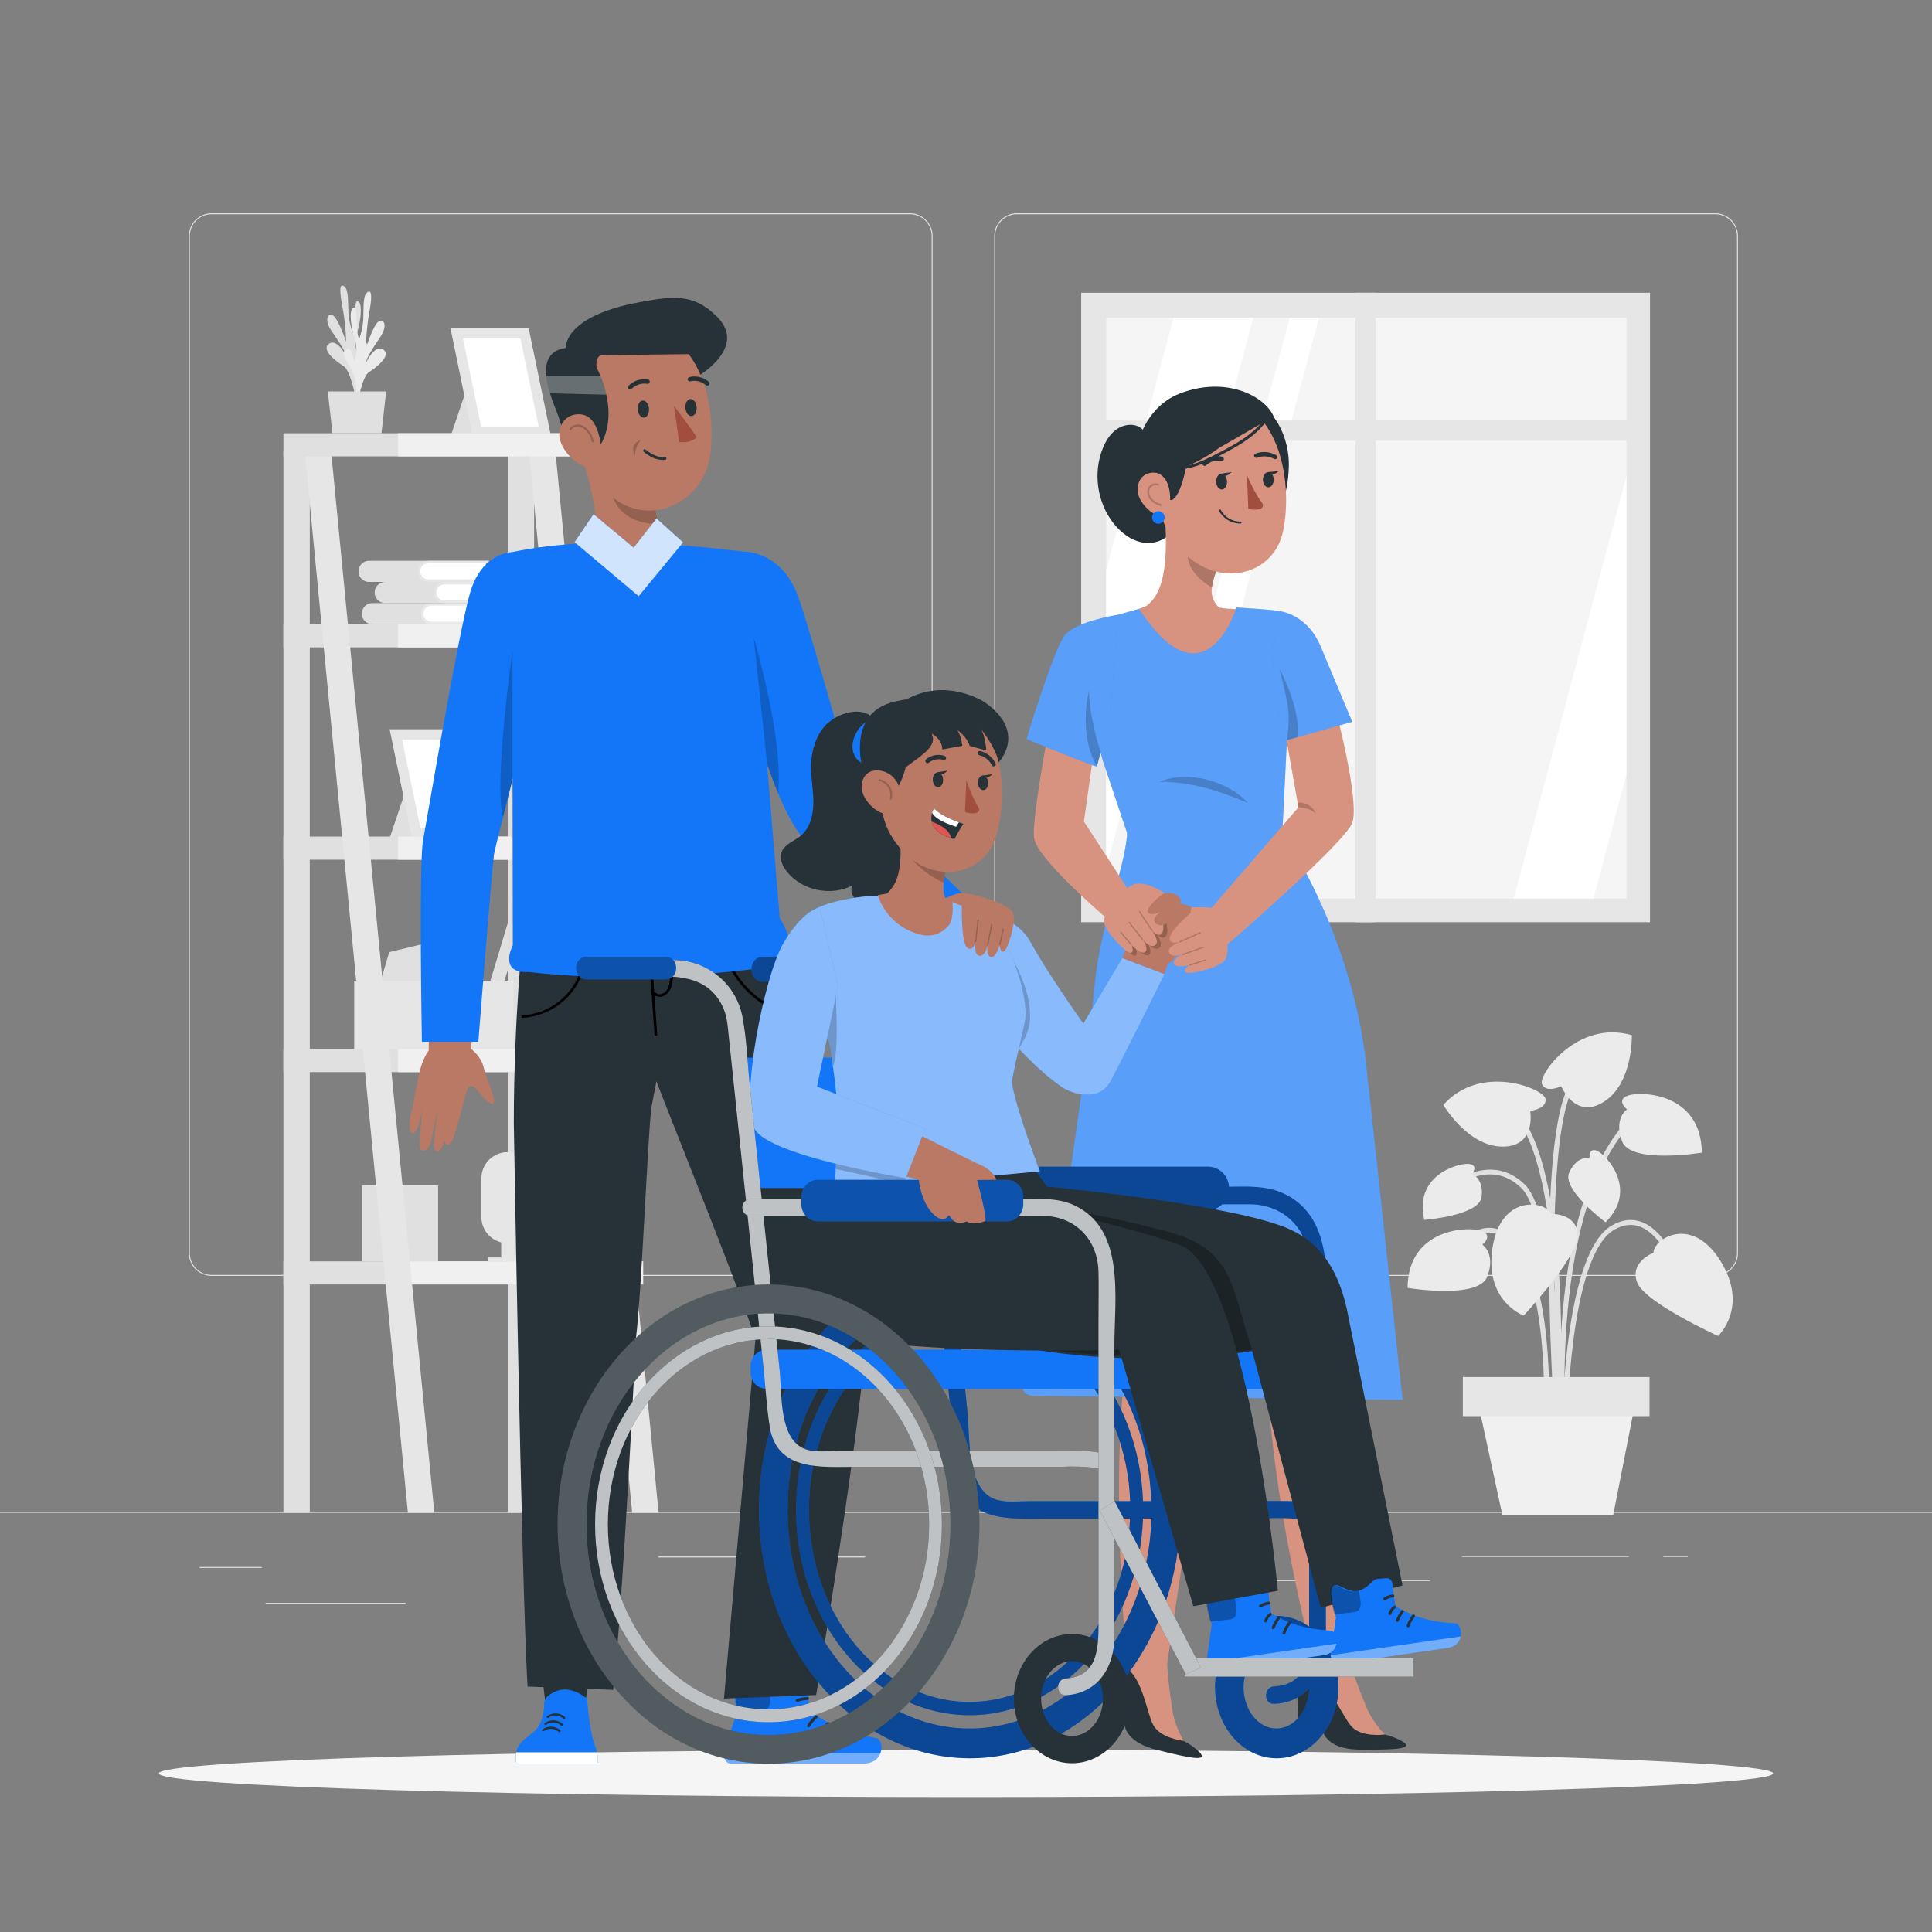 <?xml version="1.0" encoding="utf-8"?>
<!-- Generator: Adobe Illustrator 27.5.0, SVG Export Plug-In . SVG Version: 6.00 Build 0)  -->
<svg version="1.1" xmlns="http://www.w3.org/2000/svg" xmlns:xlink="http://www.w3.org/1999/xlink" x="0px" y="0px"
	 viewBox="0 0 500 500" style="enable-background:new 0 0 500 500;" xml:space="preserve">
<rect x="0" y="0" width="500" height="500" fill="#808080" stroke="none"/>
<g id="Background_complete">
	<g>
		<rect x="279.809" y="75.771" style="fill:#E6E6E6;" width="147.21" height="162.895"/>
		<rect x="286.286" y="82.224" style="fill:#F5F5F5;" width="134.64" height="150.326"/>
		<polygon style="fill:#FFFFFF;" points="324.338,82.224 286.286,224.732 286.286,147.583 303.698,82.224 		"/>
		<polygon style="fill:#FFFFFF;" points="341.345,82.224 301.214,232.55 293.645,232.55 333.776,82.224 		"/>
		<polygon style="fill:#FFFFFF;" points="420.926,123.217 420.926,200.38 412.403,232.55 391.762,232.55 		"/>
		<rect x="350.799" y="75.771" style="fill:#E6E6E6;" width="5.229" height="162.895"/>
		<rect x="282.364" y="108.824" style="fill:#E6E6E6;" width="141.83" height="5.229"/>
	</g>
	<g>
		<g>
			<g>
				<g>
					<g>
						<path style="fill:#E0E0E0;" d="M443.92,330.198H263.174c-3.232,0-5.862-2.63-5.862-5.862V61.062
							c0-3.232,2.63-5.862,5.862-5.862H443.92c3.232,0,5.862,2.629,5.862,5.862v263.273
							C449.783,327.568,447.153,330.198,443.92,330.198z M263.174,55.45c-3.095,0-5.612,2.518-5.612,5.612v263.273
							c0,3.095,2.518,5.612,5.612,5.612H443.92c3.095,0,5.612-2.518,5.612-5.612V61.062c0-3.094-2.518-5.612-5.612-5.612H263.174z"
							/>
					</g>
				</g>
				<g>
					<g>
						<path style="fill:#E0E0E0;" d="M235.493,330.198H54.746c-3.232,0-5.862-2.63-5.862-5.862V61.062
							c0-3.232,2.629-5.862,5.862-5.862h180.747c3.232,0,5.862,2.629,5.862,5.862v263.273
							C241.355,327.568,238.725,330.198,235.493,330.198z M54.746,55.45c-3.094,0-5.612,2.518-5.612,5.612v263.273
							c0,3.095,2.518,5.612,5.612,5.612h180.747c3.095,0,5.612-2.518,5.612-5.612V61.062c0-3.094-2.518-5.612-5.612-5.612H54.746z"
							/>
					</g>
				</g>
			</g>
			<g>
				<g>
					<rect x="0" y="391.267" style="fill:#E0E0E0;" width="500" height="0.25"/>
				</g>
			</g>
		</g>
		<rect x="51.672" y="405.531" style="fill:#E0E0E0;" width="16.06" height="0.25"/>
		<rect x="170.352" y="402.821" style="fill:#E0E0E0;" width="53.53" height="0.25"/>
		<rect x="68.732" y="414.821" style="fill:#E0E0E0;" width="36.25" height="0.25"/>
		<rect x="378.352" y="402.691" style="fill:#E0E0E0;" width="43.19" height="0.25"/>
		<rect x="430.452" y="402.691" style="fill:#E0E0E0;" width="6.33" height="0.25"/>
		<rect x="316.212" y="408.921" style="fill:#E0E0E0;" width="53.89" height="0.25"/>
	</g>
	<g id="freepik--Shelf--inject-343">
		<rect x="131.404" y="116.745" style="fill:#E0E0E0;" width="6.823" height="274.772"/>
		<polygon style="fill:#E6E6E6;" points="170.446,391.517 163.61,391.517 136.892,116.745 143.729,116.745 		"/>
		<rect x="93.685" y="306.758" style="fill:#E0E0E0;" width="19.694" height="19.694"/>
		<polygon style="fill:#E0E0E0;" points="125.97,256.968 132.887,233.989 136.518,234.911 129.161,258.157 		"/>
		<polygon style="fill:#E0E0E0;" points="110.655,244.017 100.735,246.407 97.838,256.181 104.861,263.578 114.781,261.201 
			117.679,251.427 		"/>
		<path style="fill:#E0E0E0;" d="M122.285,257.235L122.285,257.235c-1.317-0.007-2.383-1.073-2.39-2.39v-4.473
			c0.007-1.315,1.075-2.377,2.39-2.377l0,0c1.313,0,2.377,1.064,2.377,2.377v4.473C124.662,256.16,123.6,257.228,122.285,257.235z"
			/>
		<rect x="91.669" y="253.804" style="fill:#E6E6E6;" width="41.218" height="18.666"/>
		<g>
			<polygon style="fill:#E0E0E0;" points="122.378,95.822 116.57,113.073 127.305,113.073 			"/>
			<polygon style="fill:#E6E6E6;" points="142.634,113.073 122.378,113.073 116.57,84.9 136.812,84.9 			"/>
			<polygon style="fill:#FFFFFF;enable-background:new    ;" points="124.501,110.376 119.802,87.598 134.702,87.598 
				139.402,110.376 			"/>
		</g>
		<g>
			<polygon style="fill:#E0E0E0;" points="106.644,199.654 100.835,216.905 111.57,216.905 			"/>
			<polygon style="fill:#E6E6E6;" points="126.899,216.905 106.644,216.905 100.835,188.732 121.077,188.732 			"/>
			<polygon style="fill:#FFFFFF;enable-background:new    ;" points="108.767,214.208 104.067,191.429 118.967,191.429 
				123.667,214.208 			"/>
		</g>
		<rect x="73.35" y="161.555" style="fill:#E0E0E0;" width="93.077" height="5.982"/>
		<rect x="103.005" y="161.555" style="fill:#F0F0F0;enable-background:new    ;" width="63.436" height="5.982"/>
		<rect x="73.35" y="216.512" style="fill:#E0E0E0;" width="93.077" height="5.982"/>
		<rect x="103.005" y="216.512" style="fill:#F0F0F0;enable-background:new    ;" width="63.436" height="5.982"/>
		<rect x="73.35" y="271.482" style="fill:#E0E0E0;" width="93.077" height="5.982"/>
		<rect x="103.005" y="271.482" style="fill:#F0F0F0;enable-background:new    ;" width="63.436" height="5.982"/>
		<rect x="73.35" y="326.439" style="fill:#E0E0E0;" width="93.077" height="5.982"/>
		<rect x="103.005" y="326.439" style="fill:#F0F0F0;enable-background:new    ;" width="63.436" height="5.982"/>
		<rect x="73.35" y="116.745" style="fill:#E0E0E0;" width="6.823" height="274.772"/>
		<polygon style="fill:#E6E6E6;" points="112.405,391.517 105.568,391.517 78.851,116.745 85.687,116.745 		"/>
		<rect x="73.35" y="112.125" style="fill:#E0E0E0;" width="93.077" height="5.982"/>
		<rect x="103.005" y="112.125" style="fill:#F0F0F0;enable-background:new    ;" width="63.436" height="5.982"/>
		<path style="fill:#E0E0E0;" d="M92.983,102.632c-1.083-2.628-0.986-5.594,0.267-8.145c2.15-4.006,2.777-4.994,1.335-5.821
			c-1.442-0.828-1.99,3.231-1.99,3.231c-0.683-1.833-0.754-3.838-0.2-5.715c0.948-2.924,1.549-7.691,0.24-8.198
			s-0.24,5.942-1.335,8.145c-0.575-1.548-0.947-3.163-1.108-4.807c-0.147-2.35,0.093-6.089-0.935-7.05
			c-1.028-0.961-1.682-0.307-0.681,4.873c0.606,3.08,0.941,6.208,1.001,9.346c0,0-2.23-6.796-3.725-6.996
			c-1.495-0.2-1.495,2.003-0.214,3.912c1.282,1.909,3.752,5.341,4.166,7.09c0,0-2.457-5.114-4.646-3.538
			c-2.19,1.576,1.909,4.646,3.739,5.768c1.829,1.122,3.111,8.118,3.111,8.118L92.983,102.632z"/>
		<path style="fill:#EBEBEB;" d="M91.501,104.248c1.048-2.637,0.917-5.597-0.36-8.131c-2.203-4.006-2.831-4.954-1.469-5.795
			c1.362-0.841,2.03,3.204,2.03,3.204c0.657-1.846,0.704-3.854,0.134-5.728c-0.988-2.911-1.642-7.664-0.347-8.185
			c1.295-0.521,0.32,5.928,1.469,8.118c0.558-1.555,0.912-3.175,1.055-4.82c0.12-2.35-0.16-6.089,0.855-7.063
			c1.015-0.975,1.682-0.334,0.734,4.873c-0.567,3.084-0.866,6.211-0.895,9.346c0,0,2.15-6.823,3.645-7.05
			c1.495-0.227,1.522,1.99,0.254,3.912c-1.269,1.923-3.685,5.341-4.006,7.157c0,0,2.377-5.154,4.593-3.618
			c2.216,1.535-1.856,4.687-3.672,5.822c-1.816,1.135-3.017,8.171-3.017,8.171L91.501,104.248z"/>
		<polygon style="fill:#E0E0E0;" points="99.94,101.31 84.825,101.31 86.053,112.125 98.725,112.125 		"/>
		<path style="fill:#E0E0E0;" d="M126.638,156.748v4.139h0.668v0.668H96.369c-1.512,0-2.737-1.225-2.737-2.737
			s1.226-2.737,2.737-2.737l0,0h30.937v0.668H126.638z"/>
		<path style="opacity:0.3;fill:#FFFFFF;enable-background:new    ;" d="M126.638,156.748v4.139h0.668v0.668h-15.622
			c-1.512,0-2.737-1.225-2.737-2.737s1.225-2.737,2.737-2.737l0,0h15.622v0.668H126.638z"/>
		<path style="fill:#FFFFFF;enable-background:new    ;" d="M126.638,156.748v4.139h-14.954c-1.15,0.022-2.1-0.892-2.123-2.042
			c0-0.009,0-0.018,0-0.027c-0.007-1.136,0.907-2.062,2.043-2.07c0.009,0,0.018,0,0.027,0H126.638z"/>
		<path style="fill:#E0E0E0;" d="M129.962,151.273v4.139h0.668v0.668H99.693c-1.512,0-2.737-1.225-2.737-2.737
			c0-1.512,1.226-2.737,2.737-2.737h30.937v0.668H129.962z"/>
		<path style="fill:#E6E6E6;enable-background:new    ;" d="M129.962,151.273v4.139h0.668v0.668h-15.622
			c-1.512,0-2.737-1.225-2.737-2.737c0-1.512,1.225-2.737,2.737-2.737h15.622v0.668H129.962z"/>
		<path style="fill:#FFFFFF;enable-background:new    ;" d="M129.962,151.273v4.139h-14.954c-1.14-0.007-2.062-0.93-2.07-2.07
			c-0.007-1.136,0.907-2.062,2.043-2.07c0.009,0,0.018,0,0.027,0H129.962z"/>
		<path style="fill:#E0E0E0;" d="M125.783,145.799v4.139h0.668v0.668H95.514c-1.512,0-2.737-1.225-2.737-2.737
			s1.225-2.737,2.737-2.737h30.937v0.668H125.783z"/>
		<path style="fill:#E6E6E6;enable-background:new    ;" d="M125.783,145.799v4.139h0.668v0.668h-15.555
			c-1.512,0-2.737-1.225-2.737-2.737s1.225-2.737,2.737-2.737l0,0h15.622v0.668H125.783z"/>
		<path style="fill:#FFFFFF;enable-background:new    ;" d="M125.783,145.799v4.139h-14.887c-1.15,0.03-2.106-0.879-2.136-2.029
			c0-0.009,0-0.018-0.001-0.028c-0.016-1.135,0.892-2.069,2.028-2.084c0.036-0.001,0.072,0,0.109,0.001H125.783z"/>
		<path style="fill:#E6E6E6;" d="M131.365,298.173L131.365,298.173c3.746,0,6.783,3.037,6.783,6.783v10.001
			c0,3.746-3.037,6.783-6.783,6.783l0,0c-3.746,0-6.783-3.037-6.783-6.783v-10.001C124.582,301.21,127.618,298.173,131.365,298.173z
			"/>
		<rect x="129.709" y="315.651" style="fill:#E6E6E6;" width="3.285" height="10.802"/>
		<rect x="126.224" y="325.424" style="fill:#E6E6E6;" width="10.268" height="1.015"/>
	</g>
	<g>
		<g>
			<g>
				<path style="fill:#E0E0E0;" d="M403.569,366.06c-0.016-0.505-1.716-50.688-9.879-58.625c-7.939-7.718-17.051-0.287-17.434,0.032
					l-0.819-0.981c0.103-0.087,10.386-8.481,19.143,0.033c8.529,8.294,10.198,57.414,10.264,59.501L403.569,366.06z"/>
			</g>
			<g>
				<path style="fill:#E0E0E0;" d="M404.27,375.922c-0.059-0.6-5.579-60.244,16.203-85.242l0.963,0.838
					c-21.421,24.584-15.952,83.686-15.895,84.279L404.27,375.922z"/>
			</g>
			<g>
				<path style="fill:#E0E0E0;" d="M403.464,369.613l-1.275-0.085c0.045-0.676,4.263-67.807-11.714-82.503l0.865-0.941
					C407.765,301.193,403.648,366.826,403.464,369.613z"/>
			</g>
			<g>
				<path style="fill:#E0E0E0;" d="M405.544,369.576l-1.278-0.01c0.016-1.849,0.527-45.344,12.882-52.424
					c2.746-1.576,5.436-1.838,7.994-0.78c7.471,3.09,11.173,16.386,11.327,16.95l-1.233,0.337
					c-0.036-0.133-3.692-13.257-10.584-16.107c-2.173-0.897-4.483-0.66-6.869,0.707C406.06,324.968,405.548,369.13,405.544,369.576z
					"/>
			</g>
			<g>
				<path style="fill:#E0E0E0;" d="M400.733,369.607l-1.275-0.072c0.019-0.343,1.864-34.372-7.32-46.361
					c-2.225-2.904-4.641-4.289-7.193-4.111c-6.017,0.421-11.063,9.226-11.113,9.315l-1.113-0.629
					c0.219-0.387,5.432-9.49,12.135-9.96c2.999-0.213,5.794,1.34,8.298,4.609C402.624,334.763,400.815,368.191,400.733,369.607z"/>
			</g>
			<g>
				<path style="fill:#E0E0E0;" d="M402.746,374.236c-0.25-3.301-6.003-80.999,4.12-94.691l1.027,0.759
					c-9.843,13.313-3.933,93.031-3.873,93.835L402.746,374.236z"/>
			</g>
		</g>
		<g>
			<path style="fill:#EBEBEB;" d="M427.896,324.236c0,0-6.073,2.239-4.267,7.524c1.805,5.286,21.009,13.984,21.009,13.984
				s8.043-7.371,0.656-19.36C437.908,314.396,428.06,320.454,427.896,324.236z"/>
		</g>
		<g>
			<path style="fill:#EBEBEB;" d="M401.495,314.175c0,0,6.467-0.271,6.834,5.303c0.367,5.573-14.009,20.992-14.009,20.992
				s-10.26-3.709-8.056-17.617C388.468,308.945,399.888,310.746,401.495,314.175z"/>
		</g>
		<g>
			<path style="fill:#EBEBEB;" d="M396.02,287.496c0,0,4.312-0.463,3.964-3.089c-0.347-2.626-16.76-9.385-26.444,1.544
				c0,0,6.201,10.651,15.164,10.79C397.668,296.881,396.02,287.496,396.02,287.496z"/>
		</g>
		<g>
			<path style="fill:#EBEBEB;" d="M404.055,281.119c0,0-3.904,1.888-4.998-0.525c-1.094-2.412,9.26-16.829,23.26-12.675
				c0,0,0.371,12.319-7.163,17.178C407.62,289.955,404.055,281.119,404.055,281.119z"/>
		</g>
		<g>
			<path style="fill:#EBEBEB;" d="M383.641,322.112c0,0,2.976-2.402-0.236-3.575c-3.211-1.173-18.968-0.84-19.132,14.769
				c0,0,18.351,3.05,20.623-2.896C387.168,324.464,383.641,322.112,383.641,322.112z"/>
		</g>
		<g>
			<path style="fill:#EBEBEB;" d="M421.063,287.105c0,0-2.975-2.403,0.236-3.575c3.211-1.173,18.968-0.84,19.132,14.768
				c0,0-18.352,3.05-20.623-2.896C417.537,289.457,421.063,287.105,421.063,287.105z"/>
		</g>
		<g>
			<path style="fill:#EBEBEB;" d="M411.362,299.678c0,0-0.262-2.921,2.096-1.776c2.358,1.145,10.572,10.006,2.057,18.416
				c0,0-11.462-8.489-9.396-12.909C408.185,298.988,411.362,299.678,411.362,299.678z"/>
		</g>
		<g>
			<path style="fill:#EBEBEB;" d="M380.981,303.84c0,0,1.779-2.331-0.826-2.62c-2.605-0.289-14.28,2.827-11.561,14.482
				c0,0,14.223-1.069,14.832-5.91C384.036,304.95,380.981,303.84,380.981,303.84z"/>
		</g>
		<polygon style="fill:#F0F0F0;" points="417.5,392.089 388.813,392.089 381.182,356.892 424.406,356.892 		"/>
		<rect x="378.579" y="356.383" style="fill:#E6E6E6;" width="48.317" height="10.121"/>
	</g>
</g>
<g id="Background_simple" style="display:none;">
	<g style="display:inline;">
		<g>
			<path style="fill:#1376F8;" d="M136.314,95.998c23.771-18.634,34.146-27.977,63.685-34.285
				c29.538-6.308,61.548-8.666,104.115-2.372c0,0,48.858,10.899,79.971,35.272c23.503,18.411,33.132,38.096,35.147,65.751
				c0.78,10.694-0.104,21.877-5.253,31.282c-7.396,13.509-22.236,21.193-31.692,33.35c-9.556,12.286-12.912,28.128-19.106,42.407
				c-14.002,32.28-43.409,56.722-76.771,67.905c-33.362,11.183-70.227,9.767-103.865-0.557
				c-25.365-7.785-49.502-20.765-67.898-39.885c-18.396-19.12-30.684-44.702-31.179-71.231
				C83.469,223.635,70.121,147.888,136.314,95.998z"/>
		</g>
		<g style="opacity:0.9;">
			<path style="fill:#FFFFFF;" d="M136.314,95.998c23.771-18.634,34.146-27.977,63.685-34.285
				c29.538-6.308,61.548-8.666,104.115-2.372c0,0,48.858,10.899,79.971,35.272c23.503,18.411,33.132,38.096,35.147,65.751
				c0.78,10.694-0.104,21.877-5.253,31.282c-7.396,13.509-22.236,21.193-31.692,33.35c-9.556,12.286-12.912,28.128-19.106,42.407
				c-14.002,32.28-43.409,56.722-76.771,67.905c-33.362,11.183-70.227,9.767-103.865-0.557
				c-25.365-7.785-49.502-20.765-67.898-39.885c-18.396-19.12-30.684-44.702-31.179-71.231
				C83.469,223.635,70.121,147.888,136.314,95.998z"/>
		</g>
	</g>
</g>
<g id="Shadow">
	<g>
		<g>
			<path style="fill:#F5F5F5;" d="M458.875,458.955c0,3.387-93.517,6.132-208.875,6.132s-208.875-2.746-208.875-6.132
				c0-3.387,93.516-6.132,208.875-6.132S458.875,455.568,458.875,458.955z"/>
		</g>
	</g>
</g>
<g id="Characters">
	<g>
		<g>
			<g>
				<g>
					<path style="fill:#D89380;" d="M324.545,236.454l-8.937,103.007l-13.564,91.25l-10.537-1.591c0,0-3.561-38.164-0.985-68.188
						c0.588-6.919,3.403-14.672,3.418-20.201c0.037-4.845-1.421-8.089-2.488-19.231c-1.306-13.466-2.097-31.393,0.732-44.829
						c0,0-2.138-21.337,4.313-40.638L324.545,236.454z"/>
					<path style="fill:#D89380;" d="M349.897,335.233l-0.91,96.241l-0.34,10.051l-7.365-0.417l-2.861-17.536
						c0,0-8.45-33.352-10.248-63.426c-0.405-6.927,1.239-15.004,0.471-20.474c-0.669-4.801-2.565-7.804-5.25-18.632
						c-3.233-13.152-6.576-30.754-5.754-44.476c0,0-14.073-14.698-10.467-34.733l31.591-7.371L349.897,335.233z"/>
					<g>
						<path style="fill:#263238;" d="M363.216,450.826c-1.462-0.869-3.121-1.529-4.896-1.948l0,0c0,0-5.328-3.879-8.085-15.736
							l-6.933-1.278c-2.383-0.391-4.837,0.371-6.172,1.916c-0.185,0.218-0.33,0.454-0.432,0.701
							c-0.315,1.261-0.528,2.536-0.638,3.817c-0.285,4.356-0.23,8.721,0.165,13.072h1.296l0.309-8.211
							c0-2.789,3.024,0.452,3.888,3.428c0.864,2.976,2.654,6.232,10.718,6.232C361.714,452.851,365.623,452.54,363.216,450.826z"/>
						<path style="fill:#D89380;" d="M348.919,428.889c0,0,1.563,5.422,4.114,11.42c1.049,3.09,2.872,5.999,5.369,8.569
							c0,0-6.027,0.888-8.702-2.15c-2.674-3.038-6.46-13.508-12.569-12.885c0.459-0.777,1.039-1.509,1.728-2.181
							C339.847,430.556,348.919,428.889,348.919,428.889z"/>
					</g>
					<g>
						<path style="fill:#263238;" d="M310.544,453.575c-1.211-1.195-2.663-2.234-4.284-3.067l0,0c0,0-4.24-5.046-4.066-17.218
							l-6.422-2.906c-2.219-0.953-4.785-0.803-6.451,0.377c-0.232,0.167-0.43,0.361-0.588,0.577
							c-0.609,1.149-1.122,2.335-1.536,3.552c-1.323,4.16-2.319,8.41-2.982,12.729l1.258,0.311l2.273-7.896
							c0.67-2.707,2.827,1.165,2.95,4.262c0.124,3.096,1.078,6.687,8.906,8.626C308.599,455.181,312.468,455.818,310.544,453.575z"
							/>
						<path style="fill:#D89380;" d="M301.938,428.845c0,0,0.214,5.639,1.249,12.074c0.276,3.252,1.346,6.514,3.152,9.608
							c0,0-6.064-0.587-7.93-4.179c-1.866-3.592-3.024-14.665-9.104-15.528c0.632-0.644,1.371-1.215,2.202-1.702
							C292.731,428.283,301.938,428.845,301.938,428.845z"/>
					</g>
				</g>
			</g>
			<g>
				<g>
					<path style="fill:#263238;" d="M296.842,115.148c0.664-1.882-0.576-4.095-2.42-4.856c-1.844-0.761-4.045-0.245-5.642,0.95
						c-1.598,1.195-2.663,2.979-3.403,4.832c-2.523,6.316-1.439,13.935,2.744,19.297c2.023,2.593,4.872,4.729,8.139,5.103
						c3.267,0.374,6.882-1.419,7.886-4.551L296.842,115.148z"/>
				</g>
				<g>
					<g>
						<path style="fill:#263238;" d="M318.384,109.494c0,0,8.61,16.936,8.859,22.116c3.418,3.13,6.145-2.867,6.309-11.031
							c0.134-6.683-3.088-14.016-8.765-16.821C316.812,99.819,318.384,109.494,318.384,109.494z"/>
						<g>
							<g>
								<path style="fill:#D89380;" d="M315.42,157.212c-1.487-1.597-2.126-3.224-1.752-5.456c0.266-1.717,0.887-3.489,1.613-5.211
									l-2.212-2.586l-11.568-11.674c0.289,7.795,1.224,20.314-4.869,24.546c0,0-7.563,3.133-10.863,3.814
									c1.971,1.618,14.601,18.777,26.28,17.836c10.624-0.857,11.375-15.832,12.496-20.209
									C321.528,157.331,318.267,157.856,315.42,157.212z"/>
								<path style="opacity:0.2;" d="M313.69,152.107c-3.181-1.889-6.672-5.164-6.253-8.907c0.186-1.576,0.526-3.069,0.904-4.026
									l6.462,8.555C314.272,149.108,314.079,150.019,313.69,152.107z"/>
								<path style="fill:#D89380;" d="M298.792,119.76c1.089,11.885,1.298,16.926,7.432,23.158
									c9.225,9.374,23.419,6.221,25.862-5.56c2.199-10.604,0.049-28.259-11.619-33.254
									C308.972,99.183,297.703,107.874,298.792,119.76z"/>
								<path style="fill:#263238;" d="M314.739,124.514c-0.031,1.114,0.574,2.083,1.352,2.164c0.777,0.081,1.433-0.756,1.464-1.869
									c0.031-1.114-0.574-2.083-1.352-2.164C315.426,122.563,314.771,123.4,314.739,124.514z"/>
								<path style="fill:#263238;" d="M326.853,123.914c-0.091,1.076,0.458,2.052,1.227,2.179c0.769,0.127,1.467-0.642,1.559-1.718
									c0.091-1.076-0.457-2.051-1.227-2.179C327.643,122.069,326.945,122.838,326.853,123.914z"/>
								<path style="fill:#263238;" d="M311.719,120.576c0.151,0.015,0.305-0.03,0.421-0.14c1.814-1.713,3.882-1.138,3.906-1.132
									c0.306,0.086,0.614-0.09,0.681-0.402c0.066-0.312-0.131-0.637-0.442-0.728c-0.108-0.031-2.703-0.755-4.954,1.372
									c-0.224,0.212-0.225,0.583-0.002,0.829C311.437,120.494,311.577,120.562,311.719,120.576z"/>
								<path style="fill:#263238;" d="M330.202,118.814c0.139-0.04,0.26-0.13,0.33-0.262c0.146-0.272,0.025-0.618-0.268-0.773
									c-2.943-1.554-5.323-0.385-5.424-0.334c-0.283,0.143-0.377,0.484-0.21,0.763c0.166,0.278,0.53,0.387,0.812,0.246
									c0.092-0.047,1.953-0.927,4.293,0.309C329.887,118.843,330.055,118.857,330.202,118.814z"/>
								<path style="fill:#D89380;" d="M295.196,129.447c1.404,2.437,3.685,3.968,5.777,4.493c3.146,0.789,4.771-4.269,3.697-7.421
									c-0.967-2.837-4.058-4.715-7.12-4.097C294.533,123.031,293.591,126.66,295.196,129.447z"/>
								<path style="fill:#A24E3F;" d="M322.719,123.014c0,0,1.859,4.449,3.957,7.222c0.366,0.485,0.14,1.192-0.431,1.402
									c-1.468,0.54-3.185,0.051-3.185,0.051L322.719,123.014z"/>
							</g>
							<path style="fill:#263238;" d="M315.968,122.598l2.772-0.415C318.74,122.182,317.084,124.086,315.968,122.598z"/>
							<path style="fill:#263238;" d="M328.13,122.184l2.792-0.25C330.922,121.934,329.156,123.736,328.13,122.184z"/>
						</g>
						<g>
							<path style="fill:#263238;" d="M295.822,113.161c-1.695,2.268,1.266,9.142,1.266,9.142s5.754-1.487,5.754,7.101
								c2.088,0.424,4.735-7.499,4.684-15.56C307.271,109.281,298.814,109.158,295.822,113.161z"/>
							<path style="fill:#263238;" d="M329.624,107.776c-2.322-5.311-12.376-10.533-24.322-5.919
								c-10.792,4.153-14.422,19.513-6.763,20.374c7.66,0.861,16.989-6.327,16.989-6.327L329.624,107.776z"/>
						</g>
						
							<path style="opacity:0.2;fill:none;stroke:#000000;stroke-width:0.5;stroke-linecap:round;stroke-linejoin:round;stroke-miterlimit:10;" d="
							M299.711,125.459c-0.992-0.423-2.061,0.205-2.421,1.024c-0.436,0.992,0.032,3.348,3.088,4.193"/>
					</g>
					
						<path style="fill:none;stroke:#263238;stroke-width:0.5;stroke-linecap:round;stroke-linejoin:round;stroke-miterlimit:10;" d="
						M321.043,135.237c-2.171,0.053-4.321-1.221-5.318-3.15"/>
				</g>
				<circle style="fill:#1376F8;" cx="299.779" cy="133.918" r="1.633"/>
				<g>
					<g>
						<path style="fill:#263238;" d="M326.752,109.059c-2.728,3.451-6.551,5.634-10.391,7.64c-4.377,2.286-9.108,4.873-14.217,3.866
							c-0.471-0.093-0.673,0.63-0.199,0.723c5.057,0.997,9.709-1.303,14.077-3.568c4.132-2.143,8.323-4.415,11.26-8.13
							C327.578,109.215,327.051,108.681,326.752,109.059L326.752,109.059z"/>
					</g>
				</g>
			</g>
			<g>
				<g>
					<polygon style="fill:#1376F8;" points="325.815,157.917 325.815,157.917 325.815,157.917 					"/>
					<path style="fill:#1376F8;" d="M353.429,274.137c-3.717-30.312-18.214-53.559-21.126-58.061
						c-0.33-0.51-0.464-1.115-0.385-1.716l1.514-30.25l-2.482-25.969c-1.658-0.359-9.204-0.82-10.936-0.921
						c0,0-8.065,26.482-25.249,0.364l-9.919,2.768l-3.089,23.305c0.192,1.417,2.706,9.441,3.574,12.964l6.247,18.615
						c0.087,0.295,0.117,0.608,0.093,0.914c-0.441,5.636-3.278,14.525-4.31,18.31c-4.849,17.795-3.458,19.429-6.237,39.382
						c-5.227,37.529-8.182,62.229-16.422,83.905c-0.357,0.939-0.14,1.997,0.569,2.709c0.472,0.474,1.112,0.744,1.781,0.752
						l95.946,1.069c1.565,0.017,0,0,0,0L353.429,274.137z"/>
					<path style="opacity:0.3;fill:#FFFFFF;" d="M353.429,274.137c-3.717-30.312-18.214-53.559-21.126-58.061
						c-0.33-0.51-0.464-1.115-0.385-1.716l1.514-30.25l-2.482-25.969c-1.658-0.359-9.204-0.82-10.936-0.921
						c0,0-8.065,26.482-25.249,0.364l-9.919,2.768l-3.089,23.305c0.192,1.417,2.706,9.441,3.574,12.964l6.247,18.615
						c0.087,0.295,0.117,0.608,0.093,0.914c-0.441,5.636-3.278,14.525-4.31,18.31c-4.849,17.795-3.458,19.429-6.237,39.382
						c-5.227,37.529-8.182,62.229-16.422,83.905c-0.357,0.939-0.14,1.997,0.569,2.709c0.472,0.474,1.112,0.744,1.781,0.752
						l95.946,1.069c1.565,0.017,0,0,0,0L353.429,274.137z"/>
				</g>
				<g style="opacity:0.2;">
					<path d="M322.978,207.793c-5.419-5.905-15.985-8.511-22.853-5.459C307.945,202.302,315.167,204.51,322.978,207.793z"/>
				</g>
			</g>
			<path style="fill:#D89380;" d="M284.351,160.383c0,0-5.035,1.325-7.26,4.682s-10.417,46.239-9.466,51.897
				c0.952,5.658,19.44,21.271,19.44,21.271l5.349-7.319l-11.899-18.292l4.115-29.12L284.351,160.383z"/>
			<path style="fill:#D89380;" d="M344.055,178.48l-12.358,5.997l4.346,24.451l-22.44,25.982l3.848,9.709
				c0,0,30.442-26.281,32.501-31.637C352.011,207.627,345.567,182.213,344.055,178.48z"/>
			<g>
				<path style="fill:#1376F8;" d="M330.95,158.14c0,0,7.245,0.509,10.878,9.261c3.373,8.124,8.124,19.39,8.124,19.39l-18.055,5.092
					c0,0-2.981-23.427-2.743-23.505C329.391,168.299,330.95,158.14,330.95,158.14z"/>
				<path style="opacity:0.3;fill:#FFFFFF;" d="M330.95,158.14c0,0,7.245,0.509,10.878,9.261c3.373,8.124,8.124,19.39,8.124,19.39
					l-18.055,5.092c0,0-2.981-23.427-2.743-23.505C329.391,168.299,330.95,158.14,330.95,158.14z"/>
			</g>
			<path style="fill:#1376F8;" d="M283.862,198.354c-0.541,0.169-18.218-7.08-18.218-7.08s7.011-23.143,9.909-26.885
				c2.779-3.589,13.741-5.278,13.741-5.278l-2.004,26.596L283.862,198.354z"/>
			<path style="opacity:0.3;fill:#FFFFFF;" d="M283.862,198.354c-0.541,0.169-18.218-7.08-18.218-7.08s7.011-23.143,9.909-26.885
				c2.779-3.589,13.741-5.278,13.741-5.278l-2.004,26.596L283.862,198.354z"/>
			<path style="opacity:0.2;" d="M284.838,194.754c0,0-3.081-9.736-2.986-16.021c0,0-2.982,10.852,2.011,19.62L284.838,194.754z"/>
			<path style="opacity:0.2;" d="M333.059,191.555c0,0,0.637-4.022,0.373-7.446c-0.264-3.423-2.306-10.91-2.306-10.91
				s5.123,8.739,4.868,17.528L333.059,191.555z"/>
			<path style="opacity:0.2;" d="M336.043,208.928c0,0,2.954,0.015,4.513,1.694c0,0-0.948-2.996-4.733-2.934L336.043,208.928z"/>
		</g>
		<g>
			<g>
				<g>
					<g>
						<polygon style="fill:#263238;" points="195.858,416.7 192.849,442.317 202.04,443.588 211.704,419.514 						"/>
					</g>
				</g>
			</g>
			<path style="fill:#1376F8;" d="M209.337,437.318c0.145-1.564,0.033-2.867-1.796-2.962l-2.59-0.134
				c-0.979,0-1.679,0.599-2.464,1.1c-5.937,3.788-8.373-1.103-10.677-1.1c-2.96-0.003-1.056,8.678-1.196,9.134l-3.235,10.073
				c-0.281,0.841,0.288,2.657,1.27,2.898c0.175,0.043,0.356,0.063,0.538,0.061c5.255,0,7.742,0,14.283,0h20.004
				c5.453,0,5.516-6.125,3.27-6.56c-10.101-1.911-14.086-4.942-17.414-7.159C209.33,442.669,209.114,439.721,209.337,437.318z"/>
			<path style="opacity:0.4;fill:#FFFFFF;" d="M223.474,456.388H203.47c-6.541,0-9.027,0-14.283,0
				c-0.182,0.002-0.363-0.018-0.538-0.061c-0.667-0.163-1.135-1.051-1.285-1.869l0.014-0.767h40.473
				C227.313,455.116,225.958,456.388,223.474,456.388z"/>
			<g>
				<g>
					<path style="fill:#263238;" d="M214.105,445.797c-0.863,0.729-1.594,1.619-2.131,2.613c-0.096,0.178-0.044,0.408,0.135,0.513
						c0.171,0.1,0.417,0.044,0.513-0.134c0.515-0.954,1.181-1.758,2.014-2.462c0.155-0.131,0.135-0.396,0-0.53
						C214.482,445.644,214.26,445.666,214.105,445.797L214.105,445.797z"/>
				</g>
			</g>
			<g>
				<g>
					<path style="fill:#263238;" d="M210.953,444.042c-0.795,0.696-1.481,1.518-2.019,2.427c-0.1,0.169-0.044,0.419,0.135,0.513
						c0.18,0.095,0.406,0.046,0.513-0.134c0.513-0.868,1.131-1.601,1.901-2.276c0.148-0.13,0.143-0.399,0-0.53
						C211.325,443.897,211.111,443.904,210.953,444.042L210.953,444.042z"/>
				</g>
			</g>
			<g>
				<g>
					<path style="fill:#263238;" d="M208.789,442.457c-0.788,0.396-1.467,1.038-1.876,1.823c-0.09,0.174-0.05,0.415,0.135,0.513
						c0.172,0.091,0.416,0.051,0.513-0.134c0.091-0.175,0.195-0.342,0.313-0.5c0.012-0.016,0.055-0.09,0.007-0.01
						c0.011-0.019,0.029-0.036,0.042-0.053c0.032-0.039,0.064-0.077,0.097-0.114c0.066-0.075,0.136-0.147,0.208-0.217
						c0.072-0.07,0.147-0.137,0.225-0.202c0.018-0.015,0.035-0.029,0.053-0.044c0.011-0.009,0.022-0.017,0.032-0.026
						c-0.011,0.008-0.021,0.017-0.032,0.025c0.018-0.035,0.102-0.076,0.134-0.098c0.168-0.118,0.344-0.222,0.528-0.314
						c0.176-0.088,0.239-0.35,0.135-0.513C209.186,442.412,208.977,442.362,208.789,442.457L208.789,442.457z"/>
				</g>
			</g>
			<g>
				<g>
					<path style="fill:#263238;" d="M208.976,439.206c-0.947,0.011-1.894,0.183-2.78,0.52c-0.189,0.072-0.319,0.253-0.262,0.461
						c0.05,0.181,0.271,0.334,0.461,0.262c0.828-0.315,1.695-0.483,2.581-0.493c0.203-0.002,0.375-0.171,0.375-0.375
						C209.351,439.379,209.18,439.203,208.976,439.206L208.976,439.206z"/>
				</g>
			</g>
			<g style="opacity:0.3;">
				<path d="M199.321,440.35c-0.053,0.9-0.398,1.888-1.269,2.305c-0.54,0.259-1.179,0.249-1.788,0.233
					c-1.82-0.048-3.639-0.097-5.458-0.145l-0.022-0.048c-0.287-2.371-1.058-8.156,1.197-8.154c1.775-0.002,3.639,3.319,7.351,2.35
					C199.302,438.146,199.357,439.745,199.321,440.35z"/>
			</g>
			<g>
				<path style="fill:#263238;" d="M224.244,337.134c-1.636-14.815-22.281-93.444-22.281-93.444l-26.247-0.637l-40.382-1.141
					c0,0-2.332,21.075-2.362,48.676c0,0,1.955,117.843,3.554,145.891l22.178,0.857c2.521-22.039,5.858-90.798,5.858-90.798
					c1.521-12.458,2.892-49.23,3.981-59.73c0.453-2.324,0.897-4.666,1.331-6.999c4.306,11.388,24.074,60.112,25.6,67.099
					l-8.11,92.674l23.853-0.912C211.218,438.669,225.879,351.949,224.244,337.134z"/>
				<path d="M188.083,246.745c2.431,7.563,8.931,13.638,16.949,15.847c0.433,0.119,0.249,0.76-0.186,0.64
					c-8.255-2.274-14.936-8.525-17.439-16.311C187.275,246.512,187.952,246.337,188.083,246.745L188.083,246.745z"/>
				<path d="M167.968,247.852c0.473,6.617,0.936,13.244,1.409,19.861c0.023,0.427,0.721,0.427,0.699,0
					c-0.248-3.394-0.485-6.798-0.721-10.203c1.725,1.26,3.743-0.267,4.307-1.953c0.924-2.732,0.575-5.977-0.147-8.708
					c-0.113-0.416-0.789-0.235-0.676,0.171c0.507,1.921,0.721,3.885,0.575,5.859c-0.068,1.003-0.169,2.156-0.665,3.074
					c-0.552,1.025-1.95,1.889-3.067,0.961c-0.124-0.096-0.259-0.107-0.372-0.053c-0.214-2.999-0.428-6.008-0.643-9.007
					C168.645,247.425,167.946,247.425,167.968,247.852z"/>
				<path d="M151.517,246.633c0.099,8.771-7.035,16.117-16.259,16.806c-0.442,0.033-0.44-0.62,0-0.652
					c8.851-0.661,15.664-7.76,15.57-16.154C150.823,246.213,151.512,246.213,151.517,246.633L151.517,246.633z"/>
			</g>
			<g>
				<g>
					<polygon style="fill:#263238;" points="154.863,417.941 150.957,444.233 141.616,444.667 138.592,419.32 					"/>
				</g>
			</g>
			<g>
				<path style="fill:#1376F8;" d="M133.663,456.441h20.893c0,0,0.456-0.805-0.065-2.948c-0.079-0.334-0.183-0.701-0.318-1.101
					c-0.007-0.02-0.012-0.04-0.019-0.06c-0.195-0.593-0.42-1.323-0.658-2.11c-0.957-3.209-1.608-10.59-1.608-10.59
					s-3.95-3.638-8.017-1.933c-3.568,1.495-3.014,3.391-3.014,3.391s-0.057,4.896-2.762,7.111c-1.673,1.369-3.336,2.428-4.137,4.131
					c-0.149,0.318-0.268,0.657-0.352,1.024c-0.01,0.044-0.019,0.091-0.027,0.137C133.413,454.313,133.423,455.275,133.663,456.441z"
					/>
			</g>
			<path style="fill:#FFFFFF;" d="M154.491,453.493c0.521,2.143,0.065,2.948,0.065,2.948h-20.893
				c-0.241-1.165-0.251-2.128-0.084-2.948H154.491z"/>
			<g>
				<g>
					<path style="fill:#263238;" d="M141.99,444.547c1.175-0.84,2.717-0.731,3.774,0.215c0.284,0.254,0.72-0.145,0.436-0.4
						c-1.319-1.18-3.203-1.246-4.646-0.215C141.241,444.371,141.68,444.769,141.99,444.547L141.99,444.547z"/>
				</g>
			</g>
			<g>
				<g>
					<path style="fill:#263238;" d="M141.4,446.337c1.175-0.84,2.717-0.731,3.774,0.215c0.284,0.254,0.721-0.145,0.436-0.4
						c-1.319-1.18-3.203-1.246-4.646-0.215C140.651,446.161,141.09,446.559,141.4,446.337L141.4,446.337z"/>
				</g>
			</g>
			<g>
				<g>
					<path style="fill:#263238;" d="M140.808,447.983c1.175-0.84,2.717-0.731,3.774,0.215c0.284,0.254,0.721-0.145,0.436-0.4
						c-1.319-1.181-3.203-1.246-4.646-0.215C140.059,447.807,140.498,448.204,140.808,447.983L140.808,447.983z"/>
				</g>
			</g>
			<g>
				<path style="fill:#1376F8;" d="M201.789,237.557c3.72,6.111,3.72,11.018,0.174,12.27c0,0-32.229,5.465-65.195,1.719
					c-7.937,0.437-4.053-6.921-4.053-6.921l-0.176-101.747c25.051-5.317,55.362-0.403,61.498,0L201.789,237.557z"/>
				<path style="fill:#B97964;" d="M123.204,157.648c0,0-10.222,45.196-11.134,55.579c-0.911,10.383-1.124,60.007-1.124,60.007
					l10.826-1.057l6.089-51.329l12.198-60.489L123.204,157.648z"/>
				<g>
					<g>
						<g>
							<g>
								<g>
									<g>
										<path style="fill:#B97964;" d="M120.999,270.736c0,0,3.391,2.117,4.166,5.461c0.776,3.344,2.237,5.796,2.651,8.324
											c0.414,2.528-2.118,0.333-3.241-1.124c-1.124-1.456-2.411-3.095-3.309-2.025c-0.898,1.069-3.269,13.112-4.673,14.445
											c-1.404,1.333-1.596-0.742-1.596-0.742s-0.65,2.908-1.81,2.95c-0.301,0.011-1.018-0.481-0.918-1.855
											c0.225-3.092,1.013-9.557,1.013-9.557c-0.038,0.372-1.55,8.277-1.922,9.43c-0.487,1.507-1.443,1.954-2.259,1.627
											c-1.162-0.466,0.396-10.335,0.187-10.799c0,0-0.718,5.713-2.213,6.325c-1.496,0.611-1.229-3.012-0.421-6.159
											c0.741-2.885,1.48-8.75,2.503-11.605c1.26-3.519,2.853-5.582,6.181-5.809
											C118.666,269.397,120.999,270.736,120.999,270.736z"/>
									</g>
								</g>
							</g>
						</g>
					</g>
				</g>
				<path style="fill:#1376F8;" d="M132.539,142.879c0,0-7.92-0.001-10.932,10.719c-3.214,11.438-10.991,57.832-12.118,63.872
					c-1.127,6.04-0.302,52.128-0.302,52.128h14.604c0,0,3.709-46.951,4.072-48.749s15.361-61.103,15.361-61.103L132.539,142.879z"/>
				<path style="opacity:0.2;enable-background:new    ;" d="M132.641,202.041v-33.652c0,0-4.933,34.491-2.449,43.047
					L132.641,202.041z"/>
				<path style="fill:#1376F8;" d="M193.024,142.879c0,0,9.689-0.362,13.957,12.657c4.565,13.926,14.252,48.929,14.252,48.929
					l30.334,29.171l-5.571,6.034c0,0-23.396-12.283-34.369-19.131c-10.973-6.848-18.131-40.528-17.882-42.277
					C193.995,176.514,193.024,142.879,193.024,142.879z"/>
				<path style="opacity:0.2;enable-background:new    ;" d="M201.347,205.26l-2.79-7.182l-3.489-33.013
					C195.067,165.065,202.932,191.273,201.347,205.26z"/>
			</g>
			<g>
				<path style="fill:#263238;" d="M180.272,97.602c0,0,13.296-7.487,5.404-15.517c-6.225-6.334-11.732-5.41-20.059-3.894
					c-20.407,3.716-19.219,12.219-19.219,12.219L180.272,97.602z"/>
				<g>
					<path style="fill:#B97964;" d="M154.285,140.421c0,0,1.091-7.827-3.491-21.396c0-0.015,0.71-0.367,0.71-0.382
						c-0.633-1.898-1.294-3.649-1.913-5.164c-0.015-0.044-0.015-0.059-0.015-0.059l19.303,10.799
						c-0.25,4.414,1.697,12.837,2.794,16.382c0,0,2.656,6.391-5.971,7.051C159.398,148.133,154.285,140.421,154.285,140.421z"/>
					<path style="opacity:0.2;" d="M169.47,130.383l-10.925-1.968c1.128,3.322,4.279,7.18,11.822,7.178
						C170.367,135.593,169.453,131.86,169.47,130.383z"/>
				</g>
				<g>
					<path style="fill:#B97964;" d="M149.033,104.294c1.786,11.862,2.555,18.588,9.126,24.121
						c9.885,8.323,23.815,1.723,25.613-10.47c1.618-10.974-1.575-28.529-13.682-32.13
						C158.162,82.268,147.247,92.432,149.033,104.294z"/>
					<path style="fill:#263238;" d="M146.254,90.087c14.563-14.026,29.377-6.158,35.05,1.532l-25.408,0.3
						c-1.11-0.02-1.74,1.137-1.499,3.252c0,0,8.809,15.797-3.334,24.662c-4.344-1.663-5.227-8.889-6.921-13.089
						C141.616,100.488,138.428,91.278,146.254,90.087z"/>
					<path style="fill:#B97964;" d="M145.201,114.652c1.225,2.987,3.719,5.115,6.189,6.081c3.715,1.453,4.699-2.555,4.029-6.283
						c-0.602-3.355-1.953-7.388-5.857-7.248C145.717,107.34,143.801,111.238,145.201,114.652z"/>
					<path style="fill:#263238;" d="M165.056,106.021c0.108,1.22,0.842,2.146,1.641,2.068c0.798-0.078,1.358-1.131,1.25-2.352
						c-0.108-1.221-0.842-2.146-1.641-2.068C165.508,103.747,164.949,104.8,165.056,106.021z"/>
					<path style="fill:#263238;" d="M177.386,105.619c0.108,1.221,0.842,2.146,1.64,2.068c0.798-0.078,1.358-1.131,1.25-2.352
						c-0.108-1.22-0.842-2.146-1.64-2.068C177.838,103.346,177.278,104.399,177.386,105.619z"/>
					<path style="fill:#A24E3F;" d="M174.445,105.077c0,0,4.399,5.723,5.856,8.083c-1.563,1.685-4.552,1.236-4.552,1.236
						L174.445,105.077z"/>
					<path style="fill:#263238;" d="M162.917,100.74c0.191,0.059,0.408,0.017,0.566-0.131c1.878-1.752,3.938-1.283,3.959-1.278
						c0.308,0.074,0.62-0.115,0.697-0.422c0.076-0.307-0.112-0.615-0.418-0.69c-0.109-0.026-2.69-0.615-5.02,1.559
						c-0.233,0.217-0.246,0.579-0.03,0.808C162.741,100.661,162.826,100.712,162.917,100.74z"/>
					
						<path style="fill:none;stroke:#263238;stroke-width:0.75;stroke-linecap:round;stroke-linejoin:round;stroke-miterlimit:10;" d="
						M172.093,118.638c-1.978,0.19-3.601-0.662-5.265-2.001"/>
				</g>
				
					<path style="opacity:0.2;fill:none;stroke:#000000;stroke-width:0.5;stroke-linecap:round;stroke-linejoin:round;stroke-miterlimit:10;" d="
					M147.634,111.114c0.418-0.755,1.374-1.103,2.227-0.971c0.852,0.132,1.597,0.666,2.167,1.314
					c0.684,0.777,1.161,1.735,1.367,2.749"/>
				<path style="fill:#263238;" d="M183.226,99.792c0.104-0.032,0.2-0.095,0.275-0.186c0.201-0.246,0.167-0.609-0.076-0.81
					c-2.44-2.013-4.953-1.216-5.07-1.195c-0.301,0.097-0.469,0.421-0.375,0.723c0.094,0.301,0.411,0.468,0.711,0.374
					c0.103-0.037,2.047-0.627,4.005,0.989C182.849,99.815,183.049,99.847,183.226,99.792z"/>
				<path style="opacity:0.3;fill:#FFFFFF;" d="M142.342,101.79l14.578,0.358c0,0-0.521-2.465-1.564-4.93h-13.992
					C141.365,97.218,141.463,98.971,142.342,101.79z"/>
				<g style="opacity:0.2;">
					<path d="M165.872,113.879c-1.052,1.138-1.614,2.715-1.519,4.262c0,0-0.708-1.226-0.394-2.521
						C164.272,114.325,165.872,113.879,165.872,113.879z"/>
				</g>
			</g>
			<g>
				<polygon style="fill:#1376F8;" points="169.896,134.171 176.778,140.363 165.289,154.295 148.69,140.301 153.61,133.068 
					163.985,141.733 				"/>
				<polygon style="opacity:0.8;fill:#FFFFFF;" points="169.896,134.171 176.778,140.363 165.289,154.295 148.69,140.301 
					153.61,133.068 163.985,141.733 				"/>
			</g>
		</g>
		<g id="freepik--Character--inject-255">
			<path style="fill:#1376F8;" d="M343.079,390.416V346.83c0-13.005,3.142-31.562-11.051-38.034
				c-4.343-1.977-9.268-1.725-13.974-1.662c-0.198-2.929-2.545-5.2-5.374-5.2h-50.16c-2.838,0-5.188,2.286-5.374,5.225h-12.64
				l-2.293-22.724c-0.667-6.559-0.898-13.358-2.062-19.854c-1.766-9.23-9.518-15.915-18.584-16.027h-0.4
				c-0.569-0.634-1.374-0.983-2.208-0.957h-21.459c-4.003,0-4.015,6.458,0,6.458h21.459c0.759,0.024,1.497-0.265,2.05-0.806
				c5.519,0.441,10.554,2.065,13.538,8.12c1.383,2.82,1.565,5.779,1.868,8.813l1.322,12.615l4.476,44.379
				c-25.935,4.96-45.793,31.474-45.793,63.515c0,35.478,24.467,64.346,54.588,64.346c29.453,0,53.508-27.697,54.515-62.092h22.357
				c3.296-0.189,6.601-0.063,9.874,0.378c0.352,0.063,0.704,0.138,1.043,0.227v27.408c-2.455-1.792-5.381-2.759-8.382-2.77
				c-8.807,0-15.964,8.259-15.964,18.431s7.157,18.419,15.964,18.419c8.807,0,15.964-8.259,15.964-18.419
				c0.018-3.951-1.11-7.816-3.239-11.091c0-0.176,0-0.353,0-0.541v-34.622L343.079,390.416z M330.329,447.334
				c-4.682,0-8.491-4.784-8.491-10.664c0-5.879,3.809-10.676,8.491-10.676c3.176,0.139,5.999,2.141,7.278,5.162
				c-1.128,2.921-3.384,5.036-7.861,5.275c-2.79,0.139-2.802,4.671,0,4.52c3.398-0.066,6.643-1.476,9.074-3.941
				C338.663,442.689,334.927,447.334,330.329,447.334z M250.923,447.334c-25.96,0-47.079-25.381-47.079-56.591
				c0-27.937,16.983-51.202,39.109-55.772c0.109,1.133,0.23,2.266,0.34,3.399c-21.132,4.306-37.253,26.136-37.253,52.373
				c0,29.309,20.137,53.154,44.883,53.154c24.116,0,43.84-22.661,44.883-50.9h2.196
				C296.982,423.162,276.263,447.334,250.923,447.334z M295.806,388.477c-1.007-28.264-20.731-50.9-44.883-50.9
				c-1.116,0-2.232,0.063-3.336,0.164l-0.34-3.412c1.213-0.113,2.426-0.189,3.639-0.189c25.341,0,46.096,24.172,47.042,54.337
				H295.806z M245.803,362.845c0.619,6.194,0.97,12.502,1.892,18.658c1.929,12.904,14.326,11.494,23.667,11.494h21.083
				c-0.995,26.438-19.227,47.451-41.523,47.451c-22.915,0-41.559-22.296-41.559-49.704c0-24.437,14.824-44.807,34.281-48.936
				c0.703,7.017,1.411,14.029,2.123,21.037H245.803z M283.699,388.477h-17.092c-2.814,0-6.344,0.491-9.074-0.478
				c-7.424-2.631-6.478-15.863-7.133-22.347c-0.809-8.158-1.617-16.32-2.426-24.487c0.983-0.076,1.977-0.138,2.984-0.138
				c22.296,0,40.528,21.088,41.523,47.451H283.699z M333.653,388.477c-3.19-0.063-6.393,0-9.583,0h-18.633
				c-1.007-34.445-25.062-62.092-54.515-62.092c-1.492,0-2.984,0.088-4.452,0.227c-0.51-4.977-1.015-9.954-1.516-14.931h13.926
				c0.993,0.946,2.291,1.472,3.639,1.473h50.16c1.35,0,2.651-0.53,3.639-1.486h7.072c8.491,0,15.078,5.917,15.321,15.02
				c0.121,4.293,0,8.611,0,12.905v49.465c-1.694-0.357-3.415-0.551-5.143-0.579H333.653z"/>
			<path style="opacity:0.4;enable-background:new    ;" d="M343.079,390.416V346.83c0-13.005,3.142-31.562-11.051-38.034
				c-4.343-1.977-9.268-1.725-13.974-1.662c-0.198-2.929-2.545-5.2-5.374-5.2h-50.16c-2.838,0-5.188,2.286-5.374,5.225h-12.64
				l-2.293-22.724c-0.667-6.559-0.898-13.358-2.062-19.854c-1.766-9.23-9.518-15.915-18.584-16.027h-0.4
				c-0.569-0.634-1.374-0.983-2.208-0.957h-21.459c-4.003,0-4.015,6.458,0,6.458h21.459c0.759,0.024,1.497-0.265,2.05-0.806
				c5.519,0.441,10.554,2.065,13.538,8.12c1.383,2.82,1.565,5.779,1.868,8.813l1.322,12.615l4.476,44.379
				c-25.935,4.96-45.793,31.474-45.793,63.515c0,35.478,24.467,64.346,54.588,64.346c29.453,0,53.508-27.697,54.515-62.092h22.357
				c3.296-0.189,6.601-0.063,9.874,0.378c0.352,0.063,0.704,0.138,1.043,0.227v27.408c-2.455-1.792-5.381-2.759-8.382-2.77
				c-8.807,0-15.964,8.259-15.964,18.431s7.157,18.419,15.964,18.419c8.807,0,15.964-8.259,15.964-18.419
				c0.018-3.951-1.11-7.816-3.239-11.091c0-0.176,0-0.353,0-0.541v-34.622L343.079,390.416z M330.329,447.334
				c-4.682,0-8.491-4.784-8.491-10.664c0-5.879,3.809-10.676,8.491-10.676c3.176,0.139,5.999,2.141,7.278,5.162
				c-1.128,2.921-3.384,5.036-7.861,5.275c-2.79,0.139-2.802,4.671,0,4.52c3.398-0.066,6.643-1.476,9.074-3.941
				C338.663,442.689,334.927,447.334,330.329,447.334z M250.923,447.334c-25.96,0-47.079-25.381-47.079-56.591
				c0-27.937,16.983-51.202,39.109-55.772c0.109,1.133,0.23,2.266,0.34,3.399c-21.132,4.306-37.253,26.136-37.253,52.373
				c0,29.309,20.137,53.154,44.883,53.154c24.116,0,43.84-22.661,44.883-50.9h2.196
				C296.982,423.162,276.263,447.334,250.923,447.334z M295.806,388.477c-1.007-28.264-20.731-50.9-44.883-50.9
				c-1.116,0-2.232,0.063-3.336,0.164l-0.34-3.412c1.213-0.113,2.426-0.189,3.639-0.189c25.341,0,46.096,24.172,47.042,54.337
				H295.806z M245.803,362.845c0.619,6.194,0.97,12.502,1.892,18.658c1.929,12.904,14.326,11.494,23.667,11.494h21.083
				c-0.995,26.438-19.227,47.451-41.523,47.451c-22.915,0-41.559-22.296-41.559-49.704c0-24.437,14.824-44.807,34.281-48.936
				c0.703,7.017,1.411,14.029,2.123,21.037H245.803z M283.699,388.477h-17.092c-2.814,0-6.344,0.491-9.074-0.478
				c-7.424-2.631-6.478-15.863-7.133-22.347c-0.809-8.158-1.617-16.32-2.426-24.487c0.983-0.076,1.977-0.138,2.984-0.138
				c22.296,0,40.528,21.088,41.523,47.451H283.699z M333.653,388.477c-3.19-0.063-6.393,0-9.583,0h-18.633
				c-1.007-34.445-25.062-62.092-54.515-62.092c-1.492,0-2.984,0.088-4.452,0.227c-0.51-4.977-1.015-9.954-1.516-14.931h13.926
				c0.993,0.946,2.291,1.472,3.639,1.473h50.16c1.35,0,2.651-0.53,3.639-1.486h7.072c8.491,0,15.078,5.917,15.321,15.02
				c0.121,4.293,0,8.611,0,12.905v49.465c-1.694-0.357-3.415-0.551-5.143-0.579H333.653z"/>
			<g>
				<path style="fill:#1376F8;" d="M255.357,236.268c0,0,7.903,1.141,11.443,7.689c4.171,7.715,13.569,20.936,13.569,20.936
					l10.078-16.954l10.955,4.135c0,0-11.637,23.469-14.04,27.836c-2.919,5.305-9.866,3.204-12.392,1.516
					c-5.927-3.96-11.961-10.736-11.961-10.736L255.357,236.268z"/>
				<path style="opacity:0.5;fill:#FFFFFF;" d="M255.357,236.268c0,0,7.903,1.141,11.443,7.689
					c4.171,7.715,13.569,20.936,13.569,20.936l10.078-16.954l10.955,4.135c0,0-11.637,23.469-14.04,27.836
					c-2.919,5.305-9.866,3.204-12.392,1.516c-5.927-3.96-11.961-10.736-11.961-10.736L255.357,236.268z"/>
			</g>
			<path style="fill:#1376F8;" d="M198.482,349.292h137.855c2.336,0,4.229,1.893,4.229,4.229v1.714c0,2.336-1.893,4.229-4.229,4.229
				H198.482c-2.336,0-4.229-1.893-4.229-4.229v-1.714C194.253,351.185,196.147,349.292,198.482,349.292z"/>
			<polygon style="fill:#1376F8;" points="193.522,307.47 245.059,307.47 241.63,273.706 190.093,273.706 			"/>
			<path style="fill:#263238;" d="M348.56,338.762c-3.534-15.734-11.91-19.897-18.374-21.991
				c-17.277-5.738-59.173-9.658-59.173-9.658l-3.417-4.643l-49.066-3.235c0,0,2.183,31.741,30.575,44.999
				c4.185,1.857,8.574,3.215,13.076,4.046c32.518,6.504,61.881,1.377,61.881,1.377l17.767,66.467l21.141-5.826L348.56,338.762z"/>
			<g>
				<g>
					<g>
						<path style="fill:#1376F8;" d="M360.49,410.907c-0.085-1.433-0.349-2.6-1.881-2.465l-2.169,0.19
							c-0.813,0.118-1.316,0.745-1.902,1.293c-4.434,4.145-7.099,0.01-9.013,0.29c-2.459,0.354,0.262,7.985,0.205,8.414
							l-1.365,9.511c-0.123,0.796,0.588,2.371,1.436,2.471c0.151,0.018,0.304,0.014,0.455-0.01c4.365-0.633,6.431-0.932,11.864-1.72
							l16.617-2.409c4.53-0.657,3.778-6.21,1.855-6.334c-8.641-0.513-12.349-2.778-15.404-4.385
							C361.187,415.753,360.62,413.11,360.49,410.907z"/>
						<path style="opacity:0.4;fill:#FFFFFF;" d="M374.736,426.472l-16.617,2.409c-5.433,0.788-7.499,1.087-11.864,1.72
							c-0.151,0.024-0.304,0.027-0.455,0.01c-0.576-0.068-1.081-0.815-1.313-1.538l-0.089-0.696l33.62-4.874
							C377.759,424.858,376.8,426.172,374.736,426.472z"/>
						<g>
							<g>
								<path style="fill:#263238;" d="M365.554,417.954c-0.658,0.81-1.16,1.721-1.485,2.713c-0.063,0.193,0.073,0.409,0.262,0.461
									c0.203,0.056,0.398-0.069,0.461-0.262c0.278-0.849,0.73-1.69,1.292-2.382c0.128-0.157,0.154-0.377,0-0.53
									C365.952,417.822,365.682,417.796,365.554,417.954L365.554,417.954z"/>
							</g>
						</g>
						<g>
							<g>
								<path style="fill:#263238;" d="M362.705,416.744c-0.603,0.77-1.077,1.613-1.416,2.531c-0.068,0.184,0.076,0.419,0.262,0.461
									c0.212,0.048,0.388-0.065,0.461-0.262c0.277-0.751,0.73-1.57,1.223-2.2c0.121-0.154,0.161-0.382,0-0.53
									C363.1,416.621,362.834,416.579,362.705,416.744L362.705,416.744z"/>
							</g>
						</g>
						<g>
							<g>
								<path style="fill:#263238;" d="M360.72,415.573c-0.661,0.497-1.151,1.171-1.398,1.962c-0.058,0.187,0.069,0.417,0.262,0.461
									c0.204,0.046,0.399-0.061,0.461-0.262c0.026-0.084,0.055-0.167,0.087-0.248c0.003-0.009,0.007-0.017,0.01-0.026
									c0.01-0.026,0.007-0.017-0.011,0.026c0.003,0,0.02-0.046,0.022-0.051c0.017-0.038,0.035-0.076,0.053-0.113
									c0.078-0.158,0.167-0.309,0.268-0.453c0.024-0.034,0.048-0.068,0.073-0.101c0.035-0.047-0.01,0.002-0.008,0.01
									c-0.001-0.006,0.038-0.047,0.044-0.054c0.056-0.068,0.114-0.133,0.175-0.197c0.058-0.06,0.117-0.118,0.179-0.173
									c0.034-0.031,0.069-0.061,0.105-0.091c0.014-0.012,0.029-0.023,0.043-0.035c0.073-0.06-0.064,0.048,0.012-0.009
									c0.081-0.061,0.144-0.122,0.172-0.224c0.025-0.09,0.014-0.209-0.038-0.289C361.134,415.553,360.888,415.447,360.72,415.573
									L360.72,415.573z"/>
							</g>
						</g>
						<g>
							<g>
								<path style="fill:#263238;" d="M360.388,412.638c-0.793,0.125-1.56,0.408-2.25,0.819c-0.168,0.101-0.245,0.342-0.134,0.513
									c0.109,0.169,0.333,0.242,0.513,0.134c0.332-0.198,0.649-0.349,0.971-0.464c0.357-0.128,0.725-0.22,1.1-0.279
									c0.194-0.031,0.319-0.284,0.262-0.461C360.781,412.689,360.596,412.605,360.388,412.638L360.388,412.638z"/>
							</g>
						</g>
						<g style="opacity:0.3;">
							<path d="M352.134,414.627c0.074,0.821-0.083,1.757-0.752,2.24c-0.414,0.299-0.947,0.367-1.455,0.426
								c-1.518,0.175-3.035,0.351-4.553,0.526l-0.025-0.041c-0.55-2.112-1.95-7.258-0.076-7.527
								c1.474-0.216,3.459,2.567,6.415,1.242C351.829,412.633,352.085,414.075,352.134,414.627z"/>
						</g>
					</g>
				</g>
				<path style="opacity:0.3;enable-background:new    ;" d="M302.487,318.813c17.27,4.732,16.224,15.022,21.576,30.484
					c0,0-22.826,3.869-53.366-0.029l-6.035-13.144l9.601-22.654C281.308,313.47,291.443,316.009,302.487,318.813z"/>
				<g>
					<g>
						<path style="fill:#1376F8;" d="M328.348,412.775c-0.085-1.433-0.349-2.6-1.881-2.465l-2.169,0.19
							c-0.813,0.118-1.316,0.745-1.902,1.293c-4.434,4.145-7.099,0.01-9.013,0.29c-2.459,0.354,0.262,7.985,0.205,8.414
							l-1.365,9.511c-0.123,0.796,0.588,2.371,1.436,2.471c0.151,0.018,0.304,0.014,0.455-0.01c4.365-0.633,6.431-0.932,11.864-1.72
							l16.617-2.409c4.53-0.657,3.778-6.21,1.855-6.334c-8.641-0.513-12.349-2.778-15.405-4.385
							C329.046,417.621,328.479,414.978,328.348,412.775z"/>
						<path style="opacity:0.4;fill:#FFFFFF;" d="M342.595,428.34l-16.617,2.409c-5.433,0.788-7.499,1.087-11.864,1.72
							c-0.151,0.024-0.304,0.027-0.455,0.01c-0.576-0.068-1.081-0.815-1.313-1.538l-0.089-0.696l33.62-4.874
							C345.618,426.725,344.658,428.04,342.595,428.34z"/>
						<g>
							<g>
								<path style="fill:#263238;" d="M333.413,419.822c-0.658,0.809-1.16,1.721-1.485,2.713c-0.063,0.193,0.073,0.409,0.262,0.461
									c0.203,0.056,0.398-0.069,0.461-0.262c0.277-0.849,0.73-1.69,1.292-2.382c0.128-0.157,0.154-0.377,0-0.53
									C333.811,419.69,333.541,419.664,333.413,419.822L333.413,419.822z"/>
							</g>
						</g>
						<g>
							<g>
								<path style="fill:#263238;" d="M330.564,418.612c-0.603,0.77-1.077,1.613-1.416,2.531c-0.068,0.184,0.076,0.419,0.262,0.461
									c0.212,0.048,0.388-0.065,0.461-0.262c0.277-0.751,0.73-1.57,1.223-2.2c0.121-0.154,0.161-0.382,0-0.53
									C330.959,418.488,330.693,418.447,330.564,418.612L330.564,418.612z"/>
							</g>
						</g>
						<g>
							<g>
								<path style="fill:#263238;" d="M328.579,417.441c-0.661,0.497-1.151,1.171-1.398,1.962
									c-0.058,0.187,0.069,0.417,0.262,0.461c0.204,0.046,0.399-0.061,0.461-0.262c0.026-0.084,0.055-0.167,0.087-0.248
									c0.003-0.009,0.007-0.017,0.01-0.026c0.011-0.026,0.007-0.017-0.011,0.026c0.003,0,0.02-0.046,0.022-0.051
									c0.017-0.038,0.035-0.076,0.053-0.113c0.078-0.158,0.167-0.309,0.268-0.453c0.024-0.034,0.048-0.068,0.073-0.101
									c0.035-0.047-0.01,0.002-0.008,0.01c-0.001-0.006,0.038-0.047,0.044-0.054c0.056-0.068,0.114-0.133,0.175-0.197
									c0.058-0.06,0.117-0.118,0.179-0.173c0.034-0.031,0.069-0.061,0.105-0.091c0.014-0.012,0.029-0.023,0.043-0.035
									c0.073-0.06-0.064,0.048,0.012-0.009c0.081-0.061,0.144-0.122,0.172-0.224c0.025-0.09,0.014-0.209-0.038-0.289
									C328.992,417.421,328.746,417.315,328.579,417.441L328.579,417.441z"/>
							</g>
						</g>
						<g>
							<g>
								<path style="fill:#263238;" d="M328.247,414.506c-0.793,0.125-1.56,0.408-2.249,0.819c-0.168,0.101-0.245,0.342-0.135,0.513
									c0.109,0.169,0.333,0.242,0.513,0.134c0.332-0.198,0.649-0.349,0.971-0.464c0.357-0.128,0.725-0.22,1.1-0.279
									c0.194-0.031,0.319-0.284,0.262-0.461C328.64,414.557,328.455,414.473,328.247,414.506L328.247,414.506z"/>
							</g>
						</g>
						<g style="opacity:0.3;">
							<path d="M319.993,416.495c0.074,0.821-0.083,1.757-0.752,2.24c-0.414,0.299-0.947,0.367-1.455,0.426
								c-1.518,0.175-3.036,0.351-4.553,0.526l-0.025-0.041c-0.55-2.112-1.95-7.258-0.076-7.527
								c1.474-0.216,3.459,2.567,6.415,1.242C319.687,414.501,319.943,415.943,319.993,416.495z"/>
						</g>
					</g>
				</g>
				<path style="fill:#263238;" d="M211.322,312.843c0,0-0.79,33.19,19.917,35.095c25.945,2.387,58.401,1.372,58.401,1.372
					l19.198,66.38l21.872-4.009c0,0-7.264-77.152-23.597-88.594c-4.412-3.086-49.065-13.565-49.065-13.565L211.322,312.843z"/>
			</g>
			<g>
				<path style="fill:#263238;" d="M237.385,212.113c-4.176-6.847-7.568-11.558-6.903-19.551l-4.974-7.169
					c-3.689-2.865-9.813-0.203-12.209,2.685c-2.396,2.888-3.401,6.743-3.398,10.496c0.002,3.131,0.654,6.238,0.607,9.369
					c-0.047,3.131-0.941,6.475-3.379,8.439c-1.658,1.337-4.018,2.069-4.811,4.046c-0.713,1.777,0.209,3.8,1.425,5.279
					c3.93,4.781,11.316,6.306,16.818,3.471c-0.759,1.78,0.55,3.932,2.349,4.645c1.799,0.713,3.853,0.311,5.65-0.405
					c3.296-1.314,7.964-4.763,9.041-8.144C238.903,221.189,240.448,217.135,237.385,212.113z"/>
			</g>
			<path style="fill:#B97964;" d="M243.119,245.63c-2.069,1.551-3.595,0.681-5.812-0.666c-13.309-7.319-8.049-13.471-8.049-13.471
				c3.177-2.717,3.892-6.456,3.826-12.341c0.008-0.17,0.027-0.34,0.058-0.507c0.131-0.763,0.495-1.467,1.041-2.015
				c1.454-1.538,3.879-1.606,5.417-0.153c0.001,0.001,0.003,0.003,0.004,0.004l6.032,2.81l0,0c0.004,0.089,0.007,0.179,0.011,0.28
				c-0.481,3.136-0.956,5.555-1.239,7.472c0.009,0.235-0.071,0.474-0.096,0.699l0,0c0.009,0.235-0.048,0.484-0.084,0.71
				c-0.265,2.646,0.075,4.134,1.737,5.335C246.963,234.59,250.133,240.406,243.119,245.63z"/>
			<path style="opacity:0.2;enable-background:new    ;" d="M245.636,219.27L245.636,219.27c-0.012,0.097-0.008,0.195,0.012,0.291
				c-0.481,3.136-0.956,5.555-1.239,7.472c-0.049,0.23-0.081,0.464-0.095,0.699l0,0c-0.026,0.246-0.035,0.494-0.026,0.741l0,0
				c-4.595-2.069-8.445-5.496-11.032-9.821l0,0c0.126-0.752,0.468-1.452,0.985-2.013c1.439-1.551,3.861-1.647,5.418-0.216
				L245.636,219.27z"/>
			<g>
				<path style="opacity:0.2;enable-background:new    ;" d="M266.529,261.337c-0.609-7.241-4.997-13.929-4.997-13.929
					s1.226,2.11,2.754,7.277c1.577,5.336-5.114,16.563-5.114,16.563l4.488,0.153C265.725,268.033,266.891,265.634,266.529,261.337z"
					/>
				<path style="fill:#1376F8;" d="M216.905,290.146l-0.913,17.91l53.146-4.921c-1.498-3.811-7.269-19.707-7.238-23.448
					c0.866-4.733,2.135-9.739,3.387-15.485c1.349-9.303-8.173-28.021-9.616-28.683c-2.711-1.242-8.672-2.86-10.305-3.019
					c-5.315-0.523-10.655-0.759-15.995-0.709c-1.03,0.041-2.063-0.007-3.083,0.011c0,0-19.953,0.954-19.75,9.154
					C206.512,241.417,215.872,264.218,216.905,290.146z"/>
				<path style="opacity:0.5;fill:#FFFFFF;" d="M216.905,290.146l-0.913,17.91l53.146-4.921c-1.498-3.811-7.269-19.707-7.238-23.448
					c0.866-4.733,2.135-9.739,3.387-15.485c1.349-9.303-8.173-28.021-9.616-28.683c-2.711-1.242-8.672-2.86-10.305-3.019
					c-5.315-0.523-10.655-0.759-15.995-0.709c-1.03,0.041-2.063-0.007-3.083,0.011c0,0-19.953,0.954-19.75,9.154
					C206.512,241.417,215.872,264.218,216.905,290.146z"/>
				<path style="fill:#B97964;" d="M227.167,231.672c1.679,5.15,5.919,8.997,11.111,10.221c1.241,0.293,2.547,0.325,3.768-0.042
					c1.504-0.453,2.541-1.299,3.554-2.398c1.477-2.306,0.821-6.228,0.79-6.62C239.727,230.888,233.855,230.279,227.167,231.672z"/>
			</g>
			<polygon style="opacity:0.2;enable-background:new    ;" points="216.274,302.518 228.954,305.332 234.281,305.332 
				235.411,302.435 216.539,298.453 			"/>
			<path style="opacity:0.2;enable-background:new    ;" d="M214.18,268.051c0,0,2.26-10.855,2.169-10.417
				c-0.091,0.438,0.862,15.306-0.804,18.268L214.18,268.051z"/>
			<path style="fill:#1376F8;" d="M212.144,234.91c0,0-4.418,0.553-9.451,9.274c-5.034,8.721-11.178,40.77-7.478,47.889
				c3.7,7.12,39.225,12.857,39.225,12.857l5.012-12.863l-28.01-10.858l5.431-26.089L212.144,234.91z"/>
			<path style="opacity:0.5;fill:#FFFFFF;" d="M212.144,234.91c0,0-4.418,0.553-9.451,9.274c-5.034,8.721-11.178,40.77-7.478,47.889
				c3.7,7.12,39.225,12.857,39.225,12.857l5.012-12.863l-28.01-10.858l5.431-26.089L212.144,234.91z"/>
			<g>
				<g>
					<g>
						<path style="fill:#1376F8;" d="M227.828,193.341c-0.148-1.294-0.633-2.523-0.948-3.786c-0.315-1.264-0.451-2.645,0.08-3.834
							l-0.296,0.184c-2.15,0.202-3.97,1.797-5.023,3.683c-0.701,1.257-1.132,2.701-0.998,4.135c0.133,1.433,0.885,2.844,2.126,3.575
							c1.241,0.73,2.966,0.654,4.011-0.336C227.724,196.064,227.975,194.635,227.828,193.341z"/>
					</g>
					<path style="fill:#B97964;" d="M227.676,196.991c0.117,11.336-0.072,16.124,5.255,22.495
						c8.013,9.584,21.693,7.691,24.912-3.275c2.898-9.869,2.22-26.749-8.442-32.375C238.896,178.293,227.56,185.655,227.676,196.991
						z"/>
					<path style="fill:#263238;" d="M241.403,201.677c-0.027,1.058,0.55,1.977,1.289,2.053c0.738,0.076,1.359-0.721,1.386-1.779
						c0.027-1.058-0.55-1.977-1.289-2.053C242.051,199.823,241.431,200.619,241.403,201.677z"/>
					<path style="fill:#263238;" d="M253.077,202.465c-0.024,1.025,0.554,1.918,1.29,1.994c0.736,0.076,1.353-0.695,1.377-1.72
						c0.024-1.025-0.554-1.918-1.29-1.994C253.717,200.669,253.101,201.44,253.077,202.465z"/>
					<path style="fill:#263238;" d="M239.942,197.5c0.142,0.028,0.291-0.002,0.41-0.096c1.864-1.464,3.77-0.742,3.792-0.734
						c0.282,0.108,0.588-0.032,0.679-0.322c0.089-0.289-0.069-0.614-0.355-0.727c-0.1-0.038-2.492-0.947-4.805,0.871
						c-0.23,0.181-0.263,0.533-0.074,0.784C239.682,197.398,239.809,197.475,239.942,197.5z"/>
					<path style="fill:#263238;" d="M257.038,198.326c0.13,0.043,0.273,0.038,0.399-0.027c0.26-0.135,0.353-0.471,0.206-0.75
						c-1.468-2.8-3.96-3.166-4.066-3.179c-0.298-0.04-0.556,0.176-0.575,0.484c-0.02,0.307,0.206,0.588,0.503,0.63
						c0.098,0.013,2.027,0.325,3.194,2.552C256.775,198.179,256.899,198.28,257.038,198.326z"/>
					<path style="fill:#263238;" d="M231.897,204.439c0,0,3.898-4.966,3.298-15.302c-0.101-1.733,1.115-3.267,2.84-3.459
						c4.931-0.548,11.919-6.145,18.85,6.661c0,0-2.776-15.786-25.18-10.803c-14.412,3.206-7.984,21.396-6.094,23.276
						C227.5,206.693,231.897,204.439,231.897,204.439z"/>
					<path style="fill:#B97964;" d="M223.527,205.885c1.141,2.416,3.183,4.04,5.123,4.698c2.917,0.989,4.845-3.675,4.07-6.741
						c-0.697-2.76-3.479-4.776-6.425-4.426C223.393,199.76,222.221,203.123,223.527,205.885z"/>
					<path style="fill:#263238;" d="M249.347,213.227c-1.031,1.336-2.354,3.978-2.354,3.978c-0.261-0.077-0.522-0.153-0.778-0.243
						c-3.514-1.129-4.771-2.814-5.099-4.34c-0.176-0.835-0.064-1.629,0.109-2.251c0.193-0.721,0.494-1.191,0.494-1.191
						c1.505,1.712,4.7,3.017,6.436,3.643C248.879,213.093,249.347,213.227,249.347,213.227z"/>
					<path style="fill:#FFFFFF;" d="M248.156,212.824l-0.724,1.155c-3.307-1.072-5.492-2.27-6.206-3.607
						c0.193-0.721,0.494-1.191,0.494-1.191C243.225,210.893,246.42,212.198,248.156,212.824z"/>
					<path style="fill:#DE5753;" d="M246.215,216.962c-3.514-1.129-4.771-2.814-5.099-4.34c1.183,0.431,2.561,1.082,3.654,2.027
						C245.608,215.369,246.015,216.195,246.215,216.962z"/>
					<path style="fill:#A24E3F;" d="M250.078,201.912c0,0,1.418,4.355,3.191,7.142c0.31,0.487,0.041,1.139-0.516,1.294
						c-1.431,0.398-3.019-0.197-3.019-0.197L250.078,201.912z"/>
					
						<path style="opacity:0.2;fill:none;stroke:#000000;stroke-width:0.5;stroke-linecap:round;stroke-linejoin:round;stroke-miterlimit:10;" d="
						M230.541,206.688c0.249-1.008,0.082-2.111-0.454-3c-0.535-0.889-1.432-1.553-2.439-1.804"/>
				</g>
				<path style="fill:#263238;" d="M242.566,199.855l2.632-0.4C245.198,199.454,243.63,201.266,242.566,199.855z"/>
				<path style="fill:#263238;" d="M254.186,200.75l2.632-0.4C256.818,200.35,255.249,202.161,254.186,200.75z"/>
				<g>
					<path style="fill:#263238;" d="M258.467,197.259c0,0,7.52-7.774-3.706-15.571c0,0-9.815-6.487-20.208-0.655
						c-10.393,5.831-10.921,10.3-2.396,21.303c0,0-0.901-1.422,2.806-4.188c3.707-2.766,7.745-5.167,6.131-8.273
						c0,0,2.786,1.343,2.769,4.096l5.17-0.97c0,0-0.061-1.974-1.24-4.039c0,0,2.496,1.757,3.163,4.091l4.309,1.179
						c0,0-0.316-4.067-1.434-5.609C253.831,188.624,257.504,193.071,258.467,197.259z"/>
				</g>
			</g>
			<path style="fill:#263238;" d="M154.386,248.477h5.246c4.983,0,9.99-0.149,14.973,0c8.542,0.101,15.847,6.171,17.51,14.55
				c1.143,5.898,1.326,12.07,1.943,18.025c2.576,24.574,5.151,49.152,7.727,73.734c0.617,5.886-0.274,17.899,6.721,20.288
				c2.56,0.88,5.898,0.434,8.549,0.434h54.098c3.017,0,6.024-0.057,9.041,0c2.431,0.038,4.844,0.423,7.167,1.143v4.32
				c-1.081-0.457-2.207-0.798-3.36-1.017c-3.084-0.4-6.199-0.515-9.304-0.343h-53.206c-8.801,0-20.482,1.28-22.3-10.436
				c-0.857-5.589-1.143-11.315-1.783-16.939c-2.538-24.208-5.071-48.417-7.601-72.625c-0.411-3.81-0.815-7.639-1.212-11.487
				c-0.286-2.777-0.446-5.464-1.76-8.001c-3.703-7.258-10.79-7.521-17.819-7.521h-14.63c-1.139,0-2.063-0.924-2.063-2.063
				C152.323,249.401,153.247,248.477,154.386,248.477z"/>
			<path style="opacity:0.7;fill:#FFFFFF;enable-background:new    ;" d="M154.386,248.477h5.246c4.983,0,9.99-0.149,14.973,0
				c8.542,0.101,15.847,6.171,17.51,14.55c1.143,5.898,1.326,12.07,1.943,18.025c2.576,24.574,5.151,49.152,7.727,73.734
				c0.617,5.886-0.274,17.899,6.721,20.288c2.56,0.88,5.898,0.434,8.549,0.434h54.098c3.017,0,6.024-0.057,9.041,0
				c2.431,0.038,4.844,0.423,7.167,1.143v4.32c-1.081-0.457-2.207-0.798-3.36-1.017c-3.084-0.4-6.199-0.515-9.304-0.343h-53.206
				c-8.801,0-20.482,1.28-22.3-10.436c-0.857-5.589-1.143-11.315-1.783-16.939c-2.538-24.208-5.071-48.417-7.601-72.625
				c-0.411-3.81-0.815-7.639-1.212-11.487c-0.286-2.777-0.446-5.464-1.76-8.001c-3.703-7.258-10.79-7.521-17.819-7.521h-14.63
				c-1.139,0-2.063-0.924-2.063-2.063C152.323,249.401,153.247,248.477,154.386,248.477z"/>
			<path style="fill:#1376F8;" d="M151.929,253.46h20.22c3.783,0,3.783-5.863,0-5.863h-20.22
				C148.157,247.597,148.145,253.46,151.929,253.46z"/>
			<path style="opacity:0.3;enable-background:new    ;" d="M151.929,253.46h20.22c3.783,0,3.783-5.863,0-5.863h-20.22
				C148.157,247.597,148.145,253.46,151.929,253.46z"/>
			<path style="fill:#263238;" d="M277.44,456.322c-8.298,0-15.053-7.498-15.053-16.722s6.755-16.733,15.053-16.733
				c8.298,0,15.042,7.498,15.042,16.733C292.482,448.835,285.727,456.322,277.44,456.322z M277.44,429.907
				c-4.412,0-8.001,4.343-8.001,9.693c0,5.349,3.589,9.681,8.001,9.681c4.412,0,8.001-4.343,8.001-9.681
				C285.441,434.262,281.852,429.907,277.44,429.907z"/>
			<path style="fill:#263238;" d="M198.885,456.441c-30.084,0-54.588-27.815-54.588-62s24.479-62.012,54.588-62.012
				c30.108,0,54.588,27.815,54.588,62.012S228.969,456.441,198.885,456.441z M198.885,339.902
				c-25.972,0-47.091,24.467-47.091,54.588c0,30.12,21.119,54.527,47.091,54.527c25.972,0,47.091-24.455,47.091-54.527
				C245.976,364.418,224.844,339.902,198.885,339.902z"/>
			<path style="opacity:0.2;fill:#FFFFFF;" d="M198.885,456.441c-30.084,0-54.588-27.815-54.588-62s24.479-62.012,54.588-62.012
				c30.108,0,54.588,27.815,54.588,62.012S228.969,456.441,198.885,456.441z M198.885,339.902
				c-25.972,0-47.091,24.467-47.091,54.588c0,30.12,21.119,54.527,47.091,54.527c25.972,0,47.091-24.455,47.091-54.527
				C245.976,364.418,224.844,339.902,198.885,339.902z"/>
			<path style="fill:#263238;" d="M198.885,445.705c-24.759,0-44.883-22.975-44.883-51.215c0-28.24,20.137-51.227,44.883-51.227
				c24.746,0,44.883,22.975,44.883,51.227C243.768,422.742,223.631,445.705,198.885,445.705z M198.885,346.586
				c-22.927,0-41.572,21.483-41.572,47.904c0,26.421,18.645,47.892,41.572,47.892c22.927,0,41.572-21.483,41.572-47.892
				c0-26.408-18.657-47.952-41.572-47.952V346.586z"/>
			<g style="opacity:0.7;">
				<path style="fill:#FFFFFF;" d="M198.885,445.705c-24.759,0-44.883-22.975-44.883-51.215c0-28.24,20.137-51.227,44.883-51.227
					c24.746,0,44.883,22.975,44.883,51.227C243.768,422.742,223.631,445.705,198.885,445.705z M198.885,346.586
					c-22.927,0-41.572,21.483-41.572,47.904c0,26.421,18.645,47.892,41.572,47.892c22.927,0,41.572-21.483,41.572-47.892
					c0-26.408-18.657-47.952-41.572-47.952V346.586z"/>
			</g>
			<g>
				<path style="fill:#263238;" d="M194.013,314.682c25.271,0,50.554-0.145,75.837,0c8.001,0,14.196,5.677,14.436,14.411
					c0.103,4.119,0,8.262,0,12.382v76.947c0,6.789,0.514,15.474-8.458,15.957c-2.64,0.133-2.652,4.482,0,4.336
					c8.241-0.435,12.573-7.115,12.573-15.268v-75.038c0-12.478,2.96-30.283-10.413-36.492c-4.572-2.126-9.841-1.57-14.722-1.57
					h-69.254c-1.133,0.089-1.983,1.133-1.898,2.33C192.191,313.749,192.998,314.602,194.013,314.682z"/>
				<g style="opacity:0.7;">
					<path style="fill:#FFFFFF;" d="M194.013,314.682c25.271,0,50.554-0.145,75.837,0c8.001,0,14.196,5.677,14.436,14.411
						c0.103,4.119,0,8.262,0,12.382v76.947c0,6.789,0.514,15.474-8.458,15.957c-2.64,0.133-2.652,4.482,0,4.336
						c8.241-0.435,12.573-7.115,12.573-15.268v-75.038c0-12.478,2.96-30.283-10.413-36.492c-4.572-2.126-9.841-1.57-14.722-1.57
						h-69.254c-1.133,0.089-1.983,1.133-1.898,2.33C192.191,313.749,192.998,314.602,194.013,314.682z"/>
				</g>
				<path style="fill:#1376F8;" d="M211.627,305.332h48.966c2.336,0,4.229,2.001,4.229,4.469v1.812c0,2.468-1.893,4.469-4.229,4.469
					h-48.966c-2.336,0-4.229-2.001-4.229-4.469v-1.812C207.398,307.333,209.291,305.332,211.627,305.332z"/>
				<path style="opacity:0.3;enable-background:new    ;" d="M211.627,305.332h48.966c2.336,0,4.229,2.001,4.229,4.469v1.812
					c0,2.468-1.893,4.469-4.229,4.469h-48.966c-2.336,0-4.229-2.001-4.229-4.469v-1.812
					C207.398,307.333,209.291,305.332,211.627,305.332z"/>
			</g>
			<path style="fill:#B97964;" d="M252.86,305.398c0,0,2.797,10.191,2.079,10.594c-0.717,0.403-3.221,1.032-4.784,0.118
				c0,0-2.184,1.135-3.735-0.505l-0.84-1.163c0,0-1.123,2.343-3.73,0.065c-2.607-2.278-3.758-6.375-4.071-9.221l-3.18-0.765
				l4.082-10.477c0,0,12.856,6.484,15.418,7.608c2.561,1.123,3.777,3.378,3.74,3.68L252.86,305.398z"/>
			<g>
				<g>
					<rect x="306.608" y="429.17" style="fill:#263238;" width="59.211" height="4.749"/>
					<rect x="306.608" y="429.17" style="opacity:0.7;fill:#FFFFFF;" width="59.211" height="4.749"/>
				</g>
				<polygon style="fill:#263238;" points="284.632,390.925 306.892,433.358 310.788,431.542 288.455,388.486 				"/>
				<polygon style="opacity:0.7;fill:#FFFFFF;" points="284.632,390.925 306.892,433.358 310.788,431.542 288.455,388.486 				"/>
			</g>
		</g>
		<g>
			<g>
				<path style="fill:#B97964;" d="M248.917,234.43c0,0-0.217,9.442,1.348,10.786c1.565,1.344,2.222-1.526,2.222-1.526
					s-0.528,3.202,0.801,3.61c1.595,0.49,2.27-2.52,2.27-2.52s-0.324,2.632,0.882,2.916c1.252,0.294,2.254-3.049,2.254-3.049
					s0.122,1.897,1.073,1.619c0.95-0.278,3.215-7.332,2.47-9.806s-9.904-5.052-12.018-5.204c-2.114-0.152-2.066-0.333-5.807,1.327
					C245.992,233.352,247.629,233.922,248.917,234.43L248.917,234.43z"/>
			</g>
			<g>
				<path style="opacity:0.2;" d="M252.639,243.724c0.001-0.005,0.002-0.009,0.002-0.013l0.654-5.627
					c0.008-0.076-0.054-0.147-0.139-0.158c-0.085-0.012-0.163,0.042-0.171,0.115l-0.654,5.627c-0.008,0.076,0.053,0.147,0.139,0.158
					C252.551,243.837,252.623,243.792,252.639,243.724z"/>
			</g>
			<g>
				<path style="opacity:0.2;" d="M255.746,244.658c0-0.001,0-0.002,0.001-0.003l1.058-5.355c0.014-0.075-0.042-0.149-0.126-0.166
					c-0.085-0.017-0.149,0.021-0.18,0.104l-1.058,5.355c-0.015,0.075,0.042,0.149,0.126,0.166
					C255.65,244.775,255.729,244.73,255.746,244.658z"/>
			</g>
			<g>
				<path style="opacity:0.2;" d="M258.888,244.5l0.9-3.956c0.017-0.074-0.038-0.15-0.122-0.169
					c-0.084-0.019-0.166,0.025-0.183,0.099l-0.9,3.956c-0.017,0.074,0.038,0.15,0.122,0.169
					C258.789,244.618,258.871,244.574,258.888,244.5z"/>
			</g>
		</g>
		<g>
			<g>
				<path style="fill:#B97964;" d="M300.146,232.396c0,0,2.03-1.749,4.012-0.924c1.982,0.825,1.337,2.411,1.337,2.411
					s4.014,0.411,3.023,2.385l-0.811,1.388c0,0,2.011,0.092,2.551,2.47c0.54,2.378-8.181,9.612-8.181,9.612l-0.676,2.336
					l-10.955-4.135l1.408-3.528L300.146,232.396z"/>
			</g>
			<g>
				<g>
					<g>
						<g style="opacity:0.2;">
							<path d="M300.365,233.464c0,0,2.382,6.43,1.572,8.408c-0.811,1.978-2.77-0.36-2.77-0.36s1.998,2.706,0.964,3.709
								c-1.241,1.205-3.283-1.255-3.283-1.255s1.541,2.276,0.562,3.107c-1.016,0.862-3.519-1.75-3.519-1.75s0.782,1.808-0.226,2
								c-1.008,0.192-6.426-5.248-6.906-7.883c-0.48-2.634,5.697-9.371,7.829-9.9c2.093-0.52,4.895,0.37,8.112,2.43L300.365,233.464
								L300.365,233.464z"/>
						</g>
						<g>
							<path style="fill:#D89380;" d="M299.326,232.756c0,0,2.382,6.43,1.572,8.408c-0.811,1.978-2.77-0.36-2.77-0.36
								s1.998,2.706,0.964,3.709c-1.241,1.205-3.283-1.255-3.283-1.255s1.541,2.276,0.562,3.107c-1.016,0.862-3.519-1.75-3.519-1.75
								s0.782,1.808-0.226,2.001c-1.008,0.192-6.426-5.249-6.906-7.883c-0.48-2.634,5.697-9.371,7.829-9.901
								c2.093-0.52,4.895,0.37,8.112,2.43L299.326,232.756L299.326,232.756z"/>
						</g>
						<g>
							<path style="opacity:0.2;" d="M298.003,240.908c-0.003-0.004-0.006-0.007-0.008-0.011l-3.258-4.883
								c-0.043-0.066-0.02-0.161,0.053-0.212c0.073-0.051,0.171-0.038,0.212,0.026l3.258,4.884c0.043,0.066,0.02,0.16-0.053,0.212
								C298.138,240.971,298.05,240.964,298.003,240.908z"/>
						</g>
						<g>
							<path style="opacity:0.2;" d="M295.577,243.235c0-0.001-0.001-0.001-0.002-0.003l-3.502-4.442
								c-0.049-0.062-0.032-0.157,0.038-0.213c0.07-0.056,0.148-0.05,0.215,0.011l3.502,4.442c0.049,0.062,0.031,0.157-0.038,0.213
								C295.721,243.298,295.627,243.294,295.577,243.235z"/>
						</g>
						<g>
							<path style="opacity:0.2;" d="M292.603,244.572l-2.697-3.226c-0.051-0.06-0.036-0.156,0.033-0.213
								c0.068-0.057,0.165-0.055,0.215,0.006l2.697,3.226c0.051,0.06,0.036,0.156-0.033,0.213
								C292.75,244.635,292.653,244.633,292.603,244.572z"/>
						</g>
					</g>
				</g>
			</g>
			<path style="fill:#B97964;" d="M304.874,231.88c0,0-1.712-1.256-3.652-0.617c-0.982,0.324-5.101,4.082-4.032,5.004
				c1.069,0.922,3.503-0.497,3.503-0.497s-3.092,1.822-1.587,3.202c1.505,1.38,3.404-0.434,3.404-0.434s-1.158,1.204,0,2.372
				c1.158,1.168,4.967,1.225,4.967,1.225l-2.175-5.527L304.874,231.88z"/>
			<g>
				<g>
					<g>
						<path style="fill:#D89380;" d="M315.581,236.105c-1.489-1.56-3.454-1.294-7.274-1.277l-0.217,1.495
							c0,0-4.944,4.154-5.32,6.259c-0.375,2.105,2.533,1.18,2.533,1.18s-3.137,1.215-2.801,2.616
							c0.403,1.682,3.445,0.699,3.445,0.699s-2.521,1.097-2.138,2.323c0.396,1.272,3.909,0.407,3.909,0.407s-1.629,1.108-0.881,1.81
							c0.748,0.702,8.238-0.99,10.053-2.958C318.706,246.692,317.098,237.694,315.581,236.105z"/>
						<g>
							<path style="opacity:0.2;" d="M305.352,243.916c0.004-0.001,0.009-0.003,0.013-0.005l5.367-2.379
								c0.072-0.032,0.103-0.125,0.069-0.207c-0.034-0.083-0.124-0.124-0.193-0.092l-5.367,2.379
								c-0.072,0.032-0.103,0.125-0.069,0.207C305.205,243.897,305.283,243.938,305.352,243.916z"/>
						</g>
						<g>
							<path style="opacity:0.2;" d="M306.154,247.18c0.001,0,0.002-0.001,0.003-0.001l5.336-1.875
								c0.074-0.026,0.111-0.116,0.082-0.2c-0.029-0.085-0.098-0.121-0.187-0.106l-5.337,1.875c-0.074,0.026-0.111,0.116-0.082,0.2
								C305.999,247.157,306.081,247.204,306.154,247.18z"/>
						</g>
						<g>
							<path style="opacity:0.2;" d="M307.95,249.902l4.005-1.28c0.075-0.024,0.114-0.113,0.086-0.198
								c-0.027-0.085-0.11-0.135-0.185-0.111l-4.006,1.28c-0.075,0.024-0.114,0.113-0.087,0.198
								C307.792,249.876,307.875,249.926,307.95,249.902z"/>
						</g>
					</g>
				</g>
			</g>
		</g>
	</g>
</g>
</svg>
